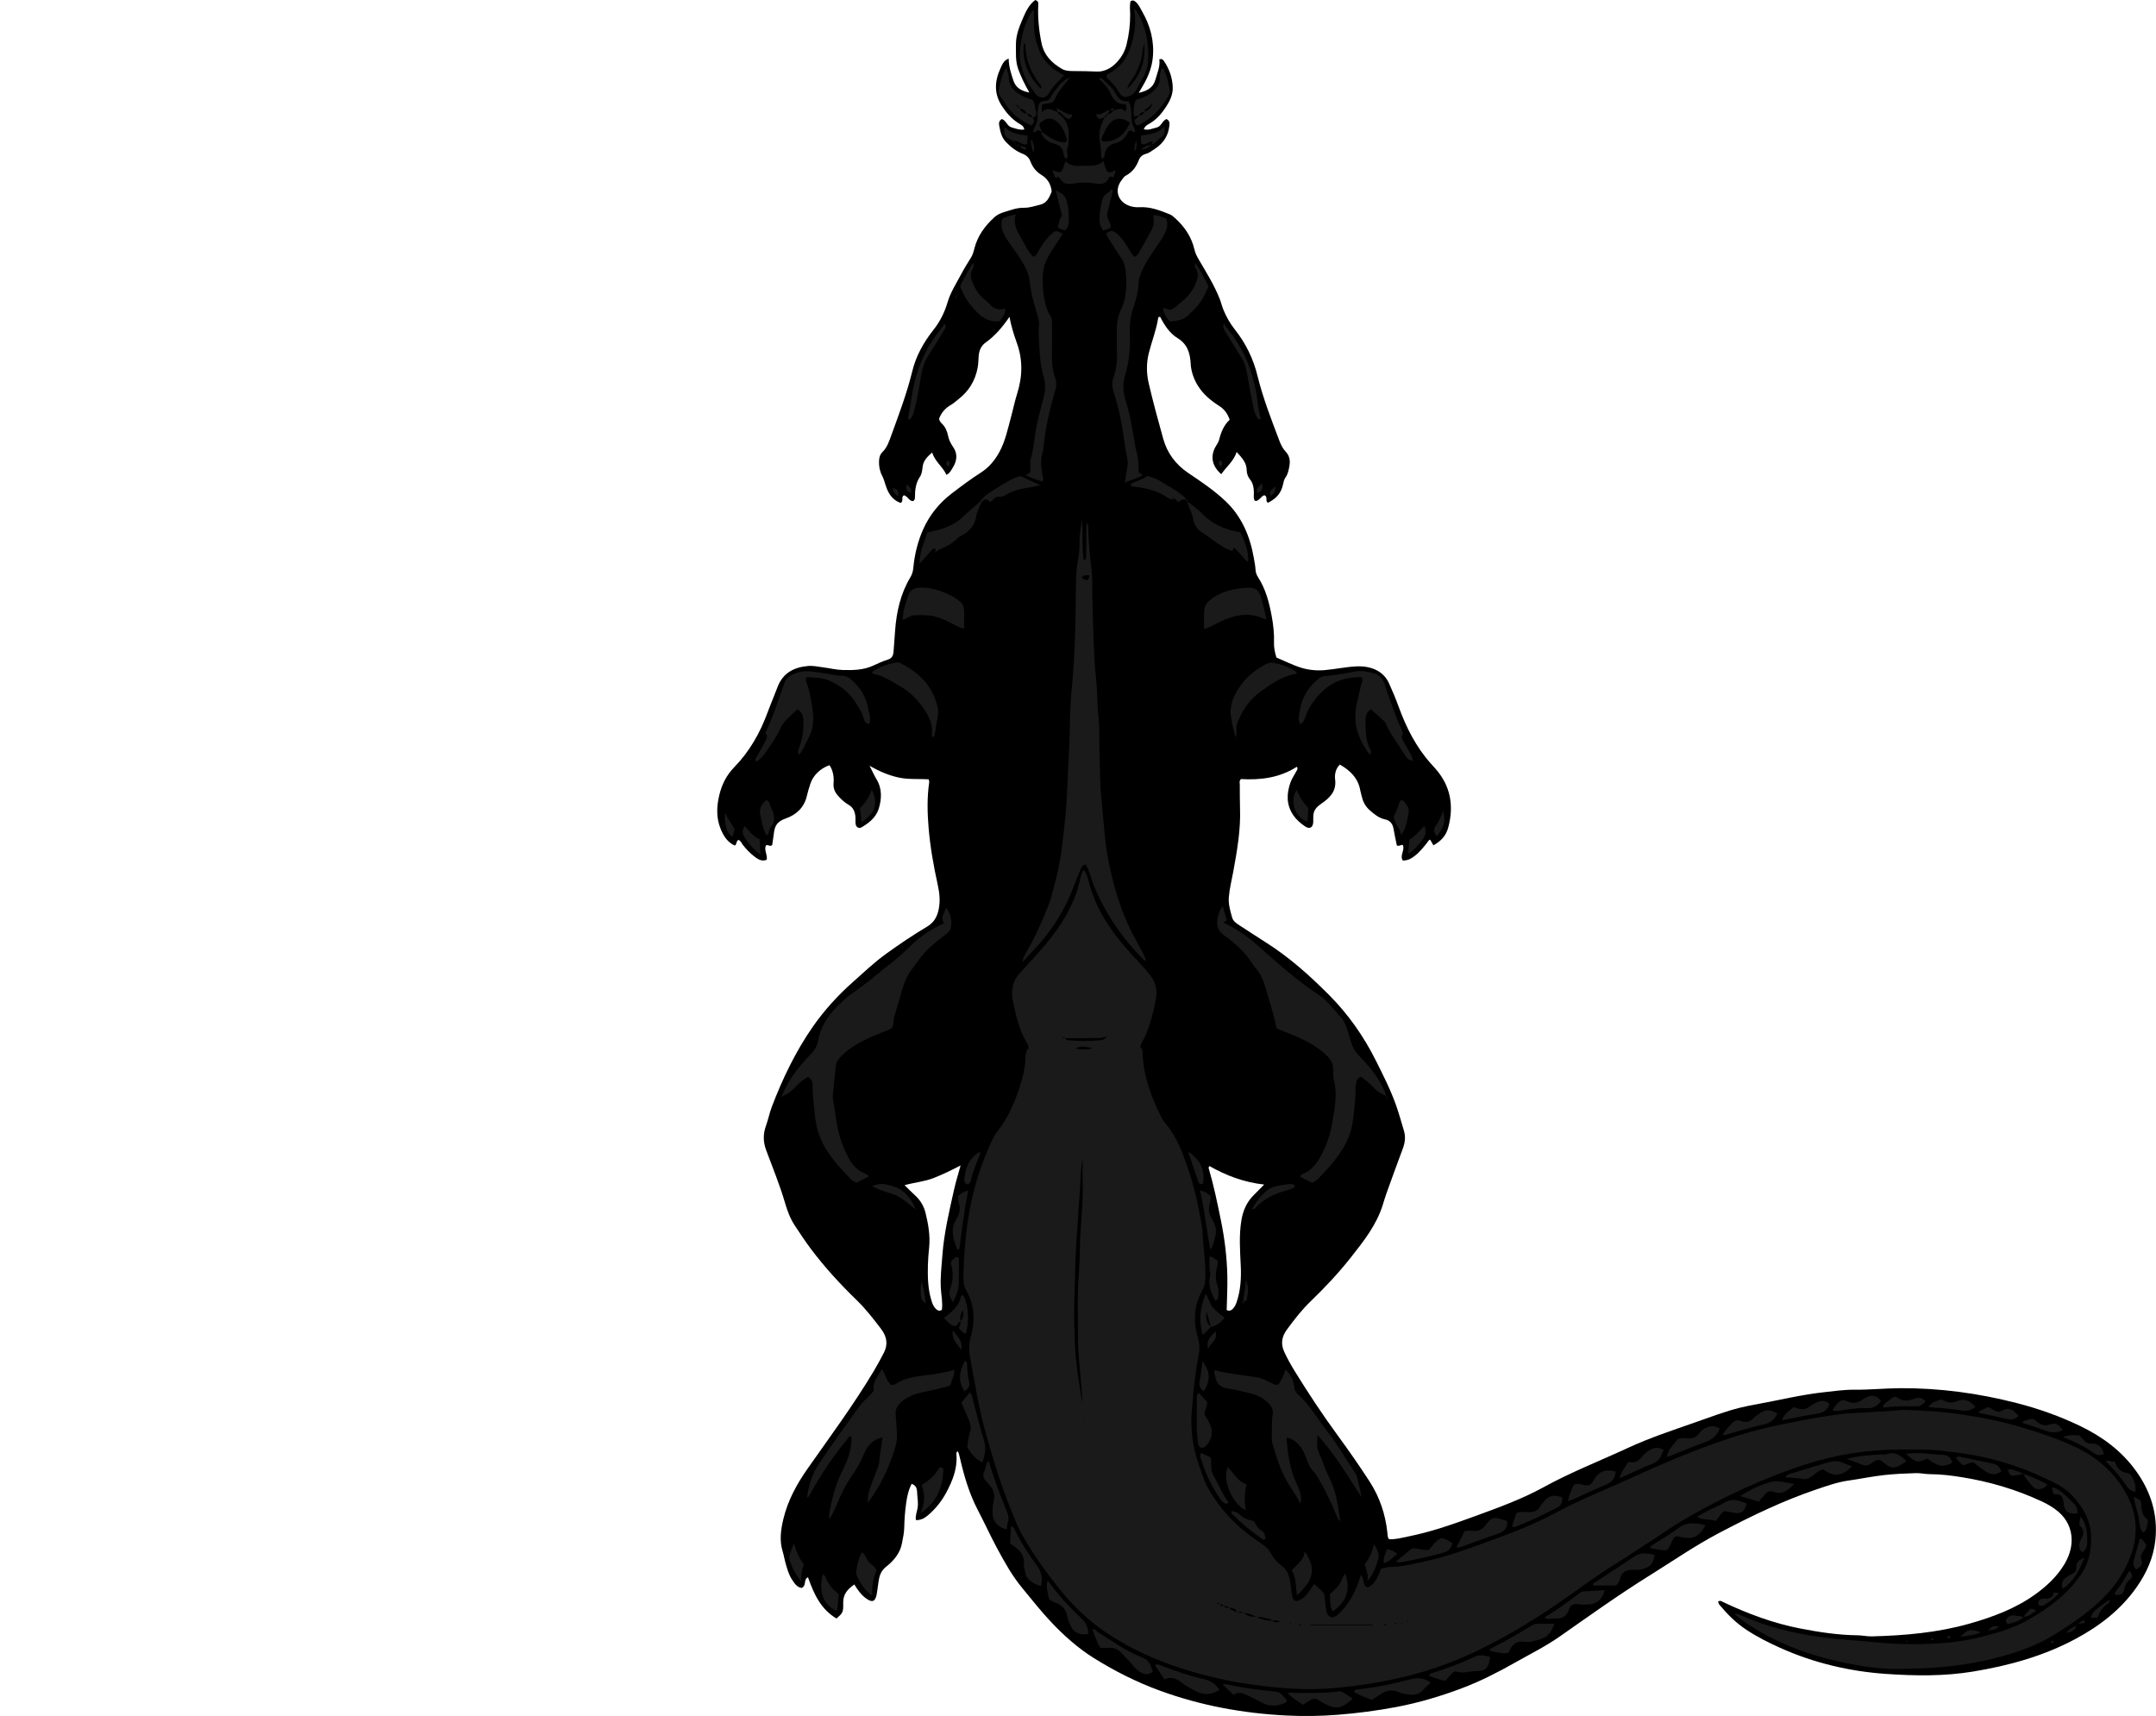 <?xml version="1.0" encoding="utf-8"?>
<!-- Generator: Adobe Illustrator 24.1.1, SVG Export Plug-In . SVG Version: 6.00 Build 0)  -->
<svg version="1.1" id="Layer_1" xmlns="http://www.w3.org/2000/svg" xmlns:xlink="http://www.w3.org/1999/xlink" x="0px" y="0px"
	 viewBox="0 0 2392 1904.01" style="enable-background:new 0 0 2392 1904.01;" xml:space="preserve">
<style type="text/css">
	.st0{fill:#1A1A1A;}
</style>
<g>
	<path d="M1119.99,351.56c-7.68,11.2-15.86,21.01-26.67,28.67c-4.64,3.29-7.07,8.72-7.5,14.69c-0.31,4.31-0.36,8.68-1.13,12.92
		c-2.61,14.32-9.68,26.06-21.21,35.03c-2.89,2.25-5.61,4.8-8.76,6.59c-6.07,3.46-10.18,8.4-12.78,14.89
		c-0.01,2.47,1.64,4.28,3.22,5.84c3.72,3.67,5.63,8.02,6.62,13.11c0.89,4.58,3.02,8.82,5.69,12.69c5.47,7.95,4.13,15.74-0.62,23.3
		c-1.71,2.71-3.14,5.86-6.84,7.6c-3.83-8.98-12.65-14.43-15.78-24.85c-5.72,4.82-10.01,9.47-10.7,16.47
		c-0.36,3.7-0.91,7.59-2.87,10.48c-4.76,7.06-5.56,14.79-5.56,22.86c0,1.29-0.03,2.66-1.76,4.07c-4.63,0.68-6.03-5.25-10.31-6.36
		c-3.83,1.6,0.03,6.54-3.77,8.47c-9.59-3.23-14.1-11.18-16.89-20.25c-1.07-3.49-2.04-6.86-3.76-10.15
		c-2.49-4.75-3.51-10.05-3.37-15.45c0.1-3.99,0.72-7.56,3.99-10.79c5.06-4.98,7.29-11.87,9.67-18.42
		c8.5-23.41,17.32-46.71,23.23-70.99c4.16-17.09,12.63-32.19,23.46-45.89c7.34-9.29,12.46-19.55,15.77-30.84
		c3.12-10.65,9.16-19.93,14.28-29.62c3.57-6.75,7.53-13.32,11.62-19.78c2.02-3.2,2.91-6.71,3.81-10.22
		c3.61-14.06,11.75-25.16,22.32-34.7c5.41-4.88,12.54-6.03,19.1-8.18c4.34-1.42,8.97-2.29,13.73-2.22
		c6.03,0.09,11.72-1.95,17.54-3.33c7.85-1.85,10.21-7.88,12.79-14.01c0.44-1.05-0.01-2.57-0.26-3.82
		c-1.32-6.54-4.95-11.72-10.53-15.08c-6.02-3.63-10.06-8.6-12.47-15.02c-1.6-4.27-4.41-6.96-8.76-8.66
		c-7.2-2.82-13.17-7.49-18.56-13.15c-5.21-5.47-6.3-12.3-7.53-19.1c-0.36-1.98,0.16-4.68,3.11-6.29c4.72,1.46,5.79,7.91,10.77,9.28
		c4.44,1.22,8.8,3.1,14.08,2.34c-0.53-3.96-3.63-5.28-6.26-6.91c-7.82-4.86-13.63-11.65-18.59-19.23
		c-8.91-13.6-8.09-27.65-1.52-41.8c1.89-4.07,3.44-8.65,9.05-10.77c0.13,8.94,2.68,16.72,5.3,24.49
		c2.61,7.74,8.33,11.41,17.65,13.18c-5.14-9.09-9.15-17.19-12.26-25.71c-3.3-9.04-2.55-18.36-2.61-27.65
		c-0.06-9.56,3.19-18.36,6.84-26.9c3.59-8.39,7.16-17.04,14.6-22.36c3.66,1.17,3.4,3.19,3.31,5.23c-0.63,14.35,0.72,28.5,3.64,42.59
		c2.81,13.55,11.44,22.11,22.74,28.65c3.85,2.23,8.37,2.31,12.66,2.35c8.62,0.08,17.21,0.07,25.85,0.54
		c7.11,0.39,14.41-2.8,19.93-7.97c6.4-5.99,11-13.19,13.14-21.92c2.7-11.05,4.13-22.19,4-33.57c-0.06-4.91-0.7-9.91,0.45-14.49
		c2.46-1.73,4.13-0.7,5.72,0.66c3.39,2.9,5.06,6.99,7.2,10.72c9.2,16.02,13.68,33.29,11.72,51.7c-1.17,10.97-5.4,21.21-11.03,30.77
		c-1.28,2.18-2.56,4.36-4.54,7.75c9.58-2.19,15.99-5.77,18.48-14.57c2.14-7.54,5.47-14.79,4.39-22.67c3.28-1.03,4.48,0.98,5.46,2.45
		c5.63,8.46,8.9,17.77,9.41,27.98c0.44,8.79-3.38,16.2-8,23.15c-4.81,7.24-10.52,13.73-18.31,18.05c-2.31,1.28-4.62,2.67-5.78,5.96
		c5.13,1.55,9.61-0.88,14.18-1.89c5.21-1.15,6.28-7.58,10.93-9.44c3.83,1.8,3.52,4.92,3.19,7.83c-1.18,10.55-6.46,18.71-15.13,24.63
		c-3.55,2.42-7,5.14-11.27,6.33c-3.8,1.07-6.22,3.48-7.62,7.19c-2.78,7.39-7.36,13.24-14.54,16.99c-1.64,0.86-2.75,2.82-3.99,4.36
		c-8.89,11.08-4.85,24.54,8.63,29.14c3.55,1.21,7.14,1.58,10.81,1.37c12.02-0.67,22.88,3.58,33.68,7.96
		c2.08,0.84,3.93,2.46,5.64,3.99c10.64,9.55,18.4,20.95,21.66,35.04c0.92,3.98,2.67,7.43,4.7,10.91
		c8.23,14.06,16.91,27.9,23.05,43.08c1.74,4.31,2.75,8.91,4.54,13.19c3.22,7.69,7.26,14.88,12.49,21.49
		c12.14,15.32,20.55,32.47,25.22,51.59c6.01,24.57,15.25,48.1,24.17,71.73c1.68,4.44,3.74,8.72,6.89,12.06
		c4.65,4.91,5.38,10.4,4.23,16.51c-0.8,4.24-1.56,8.54-4.16,12.18c-1.59,2.22-2.16,4.71-2.72,7.38c-2.1,9.88-7.06,15.82-16.76,20.82
		c-3.62-1.61,0.2-6.73-3.86-8.22c-2.57,0.1-3.62,2.48-5.37,3.86c-1.53,1.21-2.82,2.97-5.43,2.1c-1.89-2.88-0.95-6.26-1.04-9.46
		c-0.14-5.09-0.89-9.9-4.2-14.04c-2.35-2.95-3.73-6.48-3.75-10.16c-0.06-8.44-5.19-13.89-11.19-20.43
		c-3.31,10.51-11.62,16.46-17.02,24.68c-10.2-8.85-12.4-19.5-6.55-30.2c1.44-2.63,3.42-5.13,4.12-7.95
		c2.11-8.52,5.32-16.38,11.75-22.29c-2.41-6.82-5.88-11.66-11.57-15.28c-9.3-5.91-17.7-12.81-23.7-22.46
		c-4.34-6.98-6.91-14.32-7.9-22.34c-0.08-0.66-0.01-1.33-0.06-2c-0.79-11.6-3.26-21.57-14.68-28.53
		c-8.65-5.28-14.6-14.39-19.24-23.57c-2.35-0.21-2.24,1.6-2.39,2.51c-2.15,12.83-6.96,24.92-10.14,37.45
		c-2.83,11.15-2.76,22.63-0.2,33.65c4.82,20.72,10.44,41.26,16.15,61.75c4.45,15.96,13.96,28.58,27.69,37.83
		c14.36,9.68,28.78,19.32,41.37,31.27c18.09,17.17,27.26,38.97,31.45,63.16c0.74,4.25,1.64,8.51,1.86,12.8
		c0.17,3.17,1.17,5.87,2.79,8.39c8.48,13.14,12.35,27.95,15.14,43.02c1.81,9.78,2.94,19.7,2.59,29.73
		c-0.19,5.34,0.88,10.57,2.71,16.46c8.95,3.76,18.16,8.51,27.92,11.45c8.18,2.46,17.04,3.24,25.64,2.5
		c11.89-1.02,23.63-3.63,35.59-4.15c15.69-0.68,29.52,5.13,35.62,18.52c3.86,8.46,7.48,17.06,10.65,25.8
		c8.46,23.34,19.42,45.21,36.16,63.84c1.56,1.73,3.13,3.44,4.68,5.19c16.86,18.98,20.78,41,14.48,65
		c-2.53,9.66-7.96,15.35-16.57,20.24c-1.14-1.98-2.27-3.96-3.38-5.89c-0.53-0.5-1.09-0.43-1.61,0.27
		c-4.8,6.38-9.64,12.64-16.09,17.61c-3.9,3-7.79,4.92-12.9,4.85c-3.74-5.76,2.71-11.57-0.02-17.26c-2.26-0.45-4.35,1.93-6.61,0.44
		c-1.24-6.16-2.63-12.26-3.66-18.42c-0.93-5.56-3.84-9.22-9.32-10.38c-6.83-1.45-11.89-5.64-16.91-10.05
		c-4.4-3.86-7.32-8.55-8.65-14.26c-0.6-2.59-1.52-5.12-1.97-7.73c-2.36-13.62-11.06-22.16-22.69-28.81
		c-4.82,4.7-5.94,10.94-5.24,16.61c1.64,13.21-6.16,20.51-15.41,26.84c-4.42,3.02-7.76,6.29-8.61,11.52
		c-0.48,2.93-0.08,5.99-0.27,8.98c-0.4,6.21-4.16,8.05-9.34,4.47c-4.95-3.43-9.53-7.41-12.91-12.4c-7.73-11.44-7.43-23.8-3-36.21
		c1.66-4.64,4.67-8.8,6.99-13.21c0.58-1.11,1.46-2.31,0.04-4.15c-19.05,12.26-40.46,14.92-62.01,13.61c-2.16,2.4-1.27,4.4-1.25,6.32
		c0.09,8.66-0.08,17.33,0.24,25.99c0.89,23.79-3.22,47.02-7.45,70.26c-1.72,9.47-4.17,18.8-4.96,28.46
		c-0.64,7.88,1.58,15.13,3.63,22.47c1.26,4.5,5.06,6.82,8.72,9.18c9.51,6.14,18.94,12.41,28.51,18.45
		c26.06,16.45,48.86,36.85,70.48,58.6c21.27,21.4,38.4,45.86,51.9,72.87c8.18,16.37,16.47,32.71,22.54,50.01
		c3.18,9.07,5.67,18.39,8.48,27.59c2.14,6.99,1.12,13.65-1.44,20.41c-6.11,16.17-11.94,32.45-17.8,48.71
		c-1.58,4.37-2.89,8.84-4.27,13.28c-6.9,22.11-21,39.94-34.97,57.7c-13.79,17.53-29.06,33.82-45.14,49.31
		c-9.87,9.51-18.19,20.34-26.27,31.33c-5.38,7.31-7.1,15.3-3.05,24.25c3.45,7.61,7.52,14.85,11.87,21.91
		c15.01,24.39,30.81,48.25,47.74,71.38c12.18,16.65,24.01,33.59,35.21,50.91c11.15,17.25,17.64,36.4,19.78,56.94
		c0.23,2.24-0.06,4.71,1.81,7.1c7.07,0.49,14.11-1.58,21.17-2.98c25.53-5.05,49.98-13.7,74.36-22.62
		c25.95-9.49,51.96-18.88,76.22-32.23c30.1-16.56,62.07-28.99,93.15-43.38c24.49-11.35,50.07-19.76,75.47-28.67
		c16.32-5.72,32.49-11.93,49.31-16.09c6.11-1.51,12.32-2.67,18.52-3.8c24.81-4.54,49.36-10.6,74.47-13.32
		c11.2-1.21,22.39-2.89,33.74-2.77c16.96,0.18,33.86-1.6,50.84-1.69c43.84-0.23,86.86,5.62,129.17,16.51
		c24.16,6.22,47.75,14.55,70.28,25.4c24.29,11.69,45.63,27.28,61.67,49.37c16.68,22.98,24.78,48.47,21.89,76.94
		c-1.99,19.68-9.92,37.2-21.24,53.18c-17.52,24.71-40.9,42.61-67.33,56.79c-35.58,19.09-73.77,29.62-113.49,36.2
		c-32.21,5.33-64.46,4.86-96.57,2.66c-40.64-2.79-80.14-12.1-117.56-28.89c-13.07-5.87-25.85-12.28-37.81-20.23
		c-11.48-7.62-21.07-17.26-29.82-27.79c-0.75-0.9-0.96-2.26-1.39-3.33c2.44-1.74,4.1-0.22,5.84,0.6
		c27.46,12.98,55.78,23.52,85.69,29.3c20.89,4.04,41.89,7.23,63.26,7.47c5.29,0.06,10.58,1.33,15.85,1.2
		c36.62-0.95,73.01-4.12,108.41-14.17c25.65-7.28,50.56-16.5,72.55-32.22c12.57-8.99,23.7-19.29,31.96-32.55
		c5.43-8.72,8.8-18.4,8.74-28.25c-0.08-12.28-5.39-23.29-15.11-31.43c-5.36-4.49-11.39-8.01-17.78-11
		c-28.52-13.35-58.41-22.16-89.43-27.07c-11.47-1.82-23.02-3.25-34.71-3.28c-5.28-0.01-10.59-1.33-15.85-1.16
		c-11.95,0.4-23.93,0.86-35.79,2.22c-13.18,1.51-26.22,4.23-39.37,6.1c-11.95,1.7-23.21,5.74-34.54,9.56
		c-37.94,12.78-73.75,30.18-109.14,48.83c-26.61,14.02-51.18,31.09-76.59,46.9c-34.18,21.28-66.89,44.77-99.89,67.83
		c-15.86,11.09-33.22,19.64-49.99,29.14c-18.52,10.49-37.61,20.23-57.48,27.77c-23.9,9.08-48.48,16.41-73.72,21.18
		c-21.56,4.08-43.22,6.89-65.13,8.62c-19,1.5-37.99,1.72-56.86,0.78c-48.01-2.4-94.95-11.01-140.3-27.6
		c-25.73-9.41-50.03-21.68-73.17-36.13c-17.53-10.94-32.88-24.66-47.18-39.74c-11.49-12.12-21.7-25.2-32.29-38.02
		c-11.32-13.7-19.86-29.14-28.2-44.67c-7.39-13.77-13.84-28.03-21.09-41.87c-9.5-18.14-15.15-37.55-19.73-57.35
		c-0.37-1.61-0.76-3.22-1.23-4.8c-0.27-0.92-0.72-1.78-1.19-2.92c-2.08,0.85-1.62,2.67-1.53,3.93c1.12,15.26-4.34,28.76-11.29,41.78
		c-5.06,9.48-11.71,17.8-19.86,24.85c-3.81,3.3-7.97,5.94-13.8,5.73c-0.9-4.74,1.15-9.18,1.86-13.55c0.83-5.1-0.04-9.87-0.41-14.74
		c-0.34-4.47,0.32-9.68-6.17-11.97c-3.55,6.64-5.08,14.02-6.11,21.35c-1.25,8.86-1.95,17.84-2.13,26.79
		c-0.12,6.08-1.39,11.89-2.5,17.74c-2.09,11.04-9.03,19.31-17.43,25.96c-4.63,3.67-6.9,7.96-7.96,13.19
		c-1.19,5.85-1.62,11.84-2.72,17.71c-1.51,8.02-4.95,9.32-11.65,4.5c-5.49-3.95-9.38-9.35-13.09-15.57
		c-7.37,5.1-12.64,10.67-12.38,20.75c0.27,10.47-0.72,11.06-7.43,17.04c-17.55-10.31-25.24-27.64-31.64-45.77
		c-5.32,2.39-1.33,9.58-7.13,11.84c-5.18-0.79-7.87-5.11-10.58-9.23c-3.89-5.93-5.63-12.75-7.51-19.49
		c-1.07-3.84-1.64-7.82-2.83-11.62c-3.82-12.21-2.14-24.18,0.77-36.27c4.98-20.74,14.92-38.75,27.14-56.18
		c25.02-35.68,51.03-70.74,73.37-108.25c3.91-6.57,7.55-13.32,11.05-20.12c4.8-9.32,3.01-18.08-3.11-26.12
		c-8.46-11.12-17-22.18-27.07-31.96c-18.16-17.65-35.3-36.24-50.54-56.49c-6.4-8.5-12.27-17.42-18.14-26.3
		c-5.19-7.84-8.44-16.69-11.02-25.6c-5.77-19.84-13.7-38.89-20.85-58.21c-3.44-9.29-3.43-18.02-0.09-27.2
		c2.49-6.86,3.86-14.13,6.45-20.94c11.9-31.17,26.26-61.15,45.36-88.61c12.77-18.35,27.75-34.81,44.51-49.69
		c12.19-10.83,23.98-22.08,37.26-31.62c14.61-10.49,29.5-20.6,44.95-29.78c7.59-4.51,11.11-10.54,12.92-18.89
		c2.05-9.42,1.04-18.48-0.95-27.53c-4.64-21.12-8.45-42.45-10.2-63.91c-1.34-16.47-1.74-33.25,0.71-49.82
		c0.13-0.91-0.25-1.89-0.47-3.33c-11.22-0.81-22.49,0.38-33.63-2.09c-10.73-2.38-20.62-6.51-32.03-12.95
		c3.17,6.21,5.11,10.66,7.61,14.77c6.43,10.56,5.9,21.91,2.54,32.81c-2.93,9.5-10.71,15.87-19.26,20.75
		c-2.91,1.67-6.03-0.41-6.41-3.92c-0.29-2.64,0.04-5.34-0.21-7.99c-0.51-5.52-2.46-10.32-7.59-13.19
		c-4.43-2.48-8.01-5.95-11.38-9.65c-3.68-4.04-5.76-8.35-5.26-14.35c0.57-6.88-0.47-13.91-4.55-19.96
		c-10.2,3.64-18.15,11.33-21.2,20.64c-1.44,4.42-2.84,8.88-3.87,13.41c-2.95,12.94-11.64,20.95-23.4,25.09
		c-7.53,2.65-11.66,6.31-12.92,14.34c-0.81,5.17-1.3,10.43-2.16,15.17c-2.58,2.19-4.78-0.92-6.93,0.35
		c-2.43,5.37,2,10.34,0.85,15.97c-4.97,1.99-9.03-0.09-12.79-2.92c-5.34-4.02-10.04-8.72-14.05-14.09c-1.35-1.81-2.02-4.26-4.6-5
		c-2.5,1.15-1.45,4.27-3.85,6.29c-8.2-3.52-12.62-10.69-15.87-18.64c-4.98-12.17-4.47-24.74-1.49-37.23
		c2.81-11.79,7.89-22.15,16.67-31.17c16.67-17.13,28.39-37.59,36.68-60.03c3.57-9.67,7.67-19.14,11.28-28.79
		c5.91-15.79,18.43-22.12,34.02-23.45c5.51-0.47,11.2,0.83,16.78,1.54c7.23,0.92,14.42,2.76,21.66,2.93
		c11.22,0.27,22.55,0.13,33.17-4.65c5.46-2.45,10.9-5.07,16.59-6.83c4.75-1.47,6.2-4.54,6.52-8.86c0.57-7.9,1.16-15.79,1.75-23.69
		c1.57-20.79,6.04-40.76,16.92-58.87c1.92-3.19,2.88-6.46,3.24-10.26c1.41-14.98,4.91-29.48,11.1-43.27
		c7.11-15.83,17.76-28.88,31.45-39.37c10.56-8.09,21.21-16.07,32.46-23.26c8.8-5.62,15.35-13.44,20.45-22.74
		c6.52-11.89,9.15-24.91,12.65-37.71c2.46-8.98,4.28-18.15,7.08-27.02c6.01-19.01,6.52-37.74-0.43-56.68
		C1124.72,370.95,1121.78,361.51,1119.99,351.56z M1065.75,1293.13c-10.66,5.58-20.08,10.1-29.8,13.93
		c-10.01,3.95-20.85,4.84-32.36,7.97c4.45,4.34,7.88,7.91,11.55,11.22c5.89,5.31,9.85,12.04,11.67,19.42
		c3.1,12.54,5.35,25.45,4.05,38.39c-0.67,6.6-1.24,13.24-1.4,19.81c-0.3,12.92-0.02,25.88,3.73,38.47c1.06,3.55,2.19,6.97,4.84,9.67
		c1.98,2.01,4.14,3.22,6.94,1.35c1.12-8.04-0.69-15.88-1.15-23.78c-0.72-12.31,0.81-24.54,1.71-36.76
		c1.85-24.87,7.66-49.08,13.08-73.34C1060.47,1311.18,1063.05,1303.03,1065.75,1293.13z M1341.83,1293.83
		c-0.7,1.32-1.05,1.67-0.98,1.89c5.66,19.12,9.68,38.6,13.67,58.15c4.2,20.6,6.74,41.26,7.17,62.19
		c0.26,12.52-0.46,25.06-0.73,37.48c2.64,1.4,4.7,0.73,6.54-1.03c2.22-2.13,3.49-4.8,4.48-7.67c4.48-13.1,5.22-26.9,4.59-40.32
		c-0.79-16.95-2.08-33.7,0.73-50.6c1.82-10.9,5.96-20.28,13.83-28.02c3.49-3.43,6.9-6.96,11.43-11.53
		C1379.89,1311.79,1360.52,1304.4,1341.83,1293.83z"/>
	<path class="st0" d="M1265.29,1161.91c2.97,2.11,2.22,5.46,2.37,8.26c1.34,24.41,9.52,46.76,20.26,68.35
		c1.33,2.67,2.9,5.31,4.83,7.57c12.17,14.24,18.74,31.43,24.71,48.68c7.29,21.06,12.17,42.82,15.84,64.83
		c0.93,5.58,1.08,11.28,1.46,16.84c1,14.57,3.33,29.1,2.42,43.79c-0.23,3.72-0.73,7.03-2.66,10.39
		c-9.62,16.75-11.05,34.52-5.61,52.88c1.73,5.83,2.36,11.39,1.31,17.59c-2.88,17.01-5.74,34.05-6.79,51.31
		c-0.42,6.95-1.43,13.88-1.58,20.84c-0.38,17.75,2.06,35.06,8.19,51.86c3.29,9.02,5.72,18.26,10.61,26.75
		c14.43,25.08,34.21,44.89,58.29,60.53c4.57,2.97,8.37,6.11,10.92,11c2.8,5.35,6.77,10.11,11.59,13.55
		c7.28,5.2,9.27,12.49,10.3,20.55c0.63,4.94,1.22,9.89,2.19,14.77c0.7,3.51,3.48,4.88,6.83,3.64c3.85-1.43,6.86-4.12,9.35-7.27
		c2.87-3.64,5.45-7.5,8.05-11.11c3.14,2.98,6.18,5.95,9.33,8.82c1.94,1.77,1.99,4.07,2.25,6.39c0.55,4.94,0.91,9.92,1.76,14.81
		c1.24,7.09,6.82,9.14,12.36,4.42c6.13-5.21,10.97-11.54,15.09-18.47c4.79-8.06,8.02-16.75,10.88-25.92
		c4.4,3.74,0.91,11.33,7.6,13.88c8.59-3.97,11.32-12.31,14.88-20.83c3.45-0.68,7.29-2.03,11.15-2.07
		c12.78-0.14,24.98-3.42,37.33-6.05c25.15-5.36,49.14-14.38,73.2-23.13c25.02-9.09,49.81-18.82,73.3-31.5
		c23.46-12.66,48.17-22.58,72.44-33.47c16.39-7.35,32.71-14.85,49.24-21.87c41.06-17.44,82.8-32.98,126.68-41.84
		c23.43-4.73,46.91-9.3,70.68-12.15c0.66-0.08,1.33-0.1,1.99-0.13c15.59-0.89,31.18-1.75,46.77-2.67
		c6.29-0.37,12.58-1.39,18.85-1.23c18.92,0.5,37.85,1.61,56.6,4.16c25.04,3.4,49.83,8.22,74.07,15.56
		c19.76,5.98,39.3,12.59,57.99,21.4c23.83,11.23,43.09,27.97,55.97,50.98c12.9,23.04,14.32,47.53,4.47,72.16
		c-7.5,18.75-18.95,34.68-34,48.51c-15.82,14.54-33.35,26.49-51.5,37.52c-15.37,9.33-32.26,15.88-49.5,21.05
		c-27.47,8.24-55.61,12.74-84.25,14.75c-10.64,0.75-21.25,0.71-31.86,1.16c-21.1,0.89-41.82-2.08-62.37-6.14
		c-24.19-4.79-47.78-11.78-70.41-21.72c-16.51-7.25-32.2-15.99-46.85-26.52c-2.65-1.9-5.08-4.1-7.73-6.26
		c2.53-1.51,4.19,0.01,5.95,0.8c28.14,12.62,57.69,20.19,88.15,24.35c22.04,3.01,44.27,4.22,66.41,6.33
		c21.29,2.03,42.53,2.19,63.78,0.98c16.89-0.96,33.69-3.2,50.17-7.48c17.42-4.52,34.66-9.42,50.47-18.33
		c23.12-13.04,44.14-28.66,59.37-50.8c8.48-12.34,11.44-26.28,11.15-41.4c-0.36-18.66-9-33.13-20.95-46.09
		c-8.24-8.93-19.2-14.19-30.09-19.27c-27.58-12.88-56.33-22.07-86.42-26.83c-9.17-1.45-18.41-2.49-27.64-3.58
		c-16.57-1.95-33.22-1.5-49.85-1.35c-34.11,0.32-67.52,5.52-100.03,15.87c-47.44,15.1-92.26,36.12-135.31,60.97
		c-11.51,6.65-22.41,14.36-33.58,21.6c-15.92,10.32-31.66,20.92-47.78,30.92c-20.39,12.66-39.35,27.34-59.13,40.84
		c-31.93,21.79-65.05,41.69-100.3,57.67c-31.32,14.2-64.15,23.83-98.03,29.97c-18.65,3.38-37.43,5.79-56.27,7.19
		c-18.21,1.35-36.47,0.88-54.78-0.77c-20.57-1.85-40.95-4.48-61.1-8.77c-47.22-10.07-92.16-25.84-132.53-53.17
		c-20.64-13.97-37.94-31.3-53.26-50.74c-14.01-17.78-27.12-36.22-38.38-55.92c-5.14-9-8.79-18.66-12.68-28.19
		c-11.95-29.28-20.98-59.48-29.35-90c-7.32-26.72-11.46-53.92-16.47-81.01c-1.4-7.56-0.92-14.97,1.19-22.64
		c4.84-17.59,3.71-34.94-5.58-51.14c-1.9-3.31-2.53-6.66-2.64-10.42c-0.43-15.67,0.87-31.23,2.36-46.8
		c3.67-38.4,13.21-75.2,29.97-110.02c1.43-2.98,3.11-5.92,5.15-8.5c11.12-14.02,18.45-29.92,23.95-46.82
		c3.82-11.74,7.2-23.55,7.27-36.02c0.02-3.09,0.98-5.87,2.03-8.67l-0.23,0.25c0.61-0.15,1.17-0.03,1.66,0.36
		c0.56-0.44,0.64-0.35,0.25,0.25c-0.15-0.16-0.3-0.32-0.45-0.48c0.78-3.66-1.41-6.42-3-9.25c-7.57-13.55-10.95-28.49-14.12-43.41
		c-2.52-11.89-0.83-23.03,8.05-32.44c9.34-9.91,18.49-20.02,27.32-30.39c18.09-21.23,32.57-44.47,38.91-72.11
		c0.88-3.82,1.33-7.93,4.3-11.61c3.97,5.56,5.09,12.14,6.85,18.18c8.39,28.88,25.14,52.51,44.96,74.42
		c7.35,8.12,15.18,15.81,21.9,24.54c6.36,8.26,8.09,17.01,6.08,27.14c-3.24,16.35-7.06,32.45-15.22,47.19
		c-0.96,1.73-2.12,3.43-1.58,5.6c-0.43,0.32-0.89,0.61-1.27,0.98c-0.07,0.07,0.18,0.66,0.23,0.66
		C1265.63,1163.55,1265.34,1162.67,1265.29,1161.91z M1353.58,1779.85c0.38,2.6,2.36,2.05,4.05,2.07c1.8,2.92,4.29,2.12,6.78,1.27
		c-0.35,1.33-0.09,2.28,1.37,2.84c2.27,0.87,4.48,1.91,6.71,2.88c2.43,0.32,4.85,0.64,7.28,0.96c4.21,2.97,8.78,4.66,14.02,3.95
		c5.32,3.32,11.26,4.24,17.38,4.46c2.4,2.04,5.01,2.05,9.08,0.84c-3.91-1.24-6.57-1.42-9.29-0.61c-0.2-0.54-0.33-1.51-0.63-1.57
		c-5.57-1.11-10.96-3.29-16.79-2.84c-4.28-2.73-8.84-4.43-14.02-3.95c-2.01-2.92-4.64-1.86-7.22-1.11c-0.76-4.75-5.22-4.08-8.2-5.6
		c-2.14-0.98-4.32-1.69-6.72-1.25c-0.44-2.47-2.39-1.99-4.05-2.07c-0.69-1.01-1.34-2.14-3.79-0.5
		C1351.44,1779.73,1352.51,1779.79,1353.58,1779.85z M1335.58,1771.61c-0.49,0.62-0.59,0.55-0.31-0.2c0.17,0.15,0.34,0.31,0.52,0.46
		c1.17,0.9,2.33,1.79,3.5,2.69c0.46-0.68,0.83-0.25,0.31,0.09c-1.08,0.71,0.55,0.44-0.53-0.35
		C1337.91,1773.4,1336.75,1772.5,1335.58,1771.61z M1181.61,1152.04c-0.26-1.05-1.01-1.44-1.99-1.27c-0.18,0.03-0.26,0.71-0.38,1.09
		c0.86-0.02,1.72-0.05,2.58-0.07c0.25,1.53,1.3,2.21,2.71,2.36c12.09,1.25,24.2,1.23,36.3,0.11c2.46-0.23,4.75-1,7.75-4.43
		c-6,2.24-10.58,1.97-15.15,1.99C1202.82,1151.87,1192.22,1151.96,1181.61,1152.04z M1200.76,1557.26
		c-0.17-10.51-1.26-21.01-2.13-31.49c-1.1-13.21-2.72-26.43-2.67-39.65c0.09-24.25-0.94-48.5,0.96-72.77
		c1.22-15.52,0.93-31.15,1.91-46.75c1.19-18.86,3.1-37.74,2.36-56.72c-0.32-8.09-0.05-16.2-0.05-24.89
		c-2.33,11.76-2.08,23.06-2.95,34.29c-1.66,21.48-2.79,43.01-4.31,64.52c-1.24,17.55-1.02,35.17-1.75,52.75
		c-0.81,19.2-0.33,38.49,0.63,57.78C1193.81,1515.55,1197.57,1536.29,1200.76,1557.26z M1522.93,1803.57c0-0.24,0-0.48,0.01-0.73
		c-23,0-46.01,0-69.01,0c0,0.24,0,0.48-0.01,0.73C1476.92,1803.57,1499.93,1803.57,1522.93,1803.57z M1193.08,1163.48
		c9.15,1.52,12.63,1.43,19.14-0.52C1199.7,1160.58,1199.7,1160.58,1193.08,1163.48z M1212.71,1621.75c0-0.35,0.09-0.69-0.02-0.94
		c-0.24-0.56-0.48-0.35-0.51,0.59c-0.01,0.29,0.09,0.58,0.14,0.87C1212.47,1622.08,1212.61,1621.89,1212.71,1621.75z
		 M1214.26,1629.23c0.14,0,0.28,0,0.41,0c0-0.3,0-0.61-0.01-0.92c-0.16,0.01-0.32,0.01-0.48,0.02
		C1214.22,1628.64,1214.24,1628.94,1214.26,1629.23z M1573.17,1797.09c-0.61,0-1.21,0-1.82,0
		C1571.96,1797.09,1572.57,1797.09,1573.17,1797.09z M1548,1801.83c0.46-0.22,0.91-0.45,1.37-0.67c-0.2-0.18-0.41-0.53-0.61-0.52
		c-0.55,0.01-1.09,0.16-1.64,0.25C1547.42,1801.2,1547.71,1801.51,1548,1801.83z M1441.5,1802.27c-0.27,0.16-0.55,0.31-0.82,0.47
		c0.43,0.3,0.86,0.82,1.3,0.84c0.43,0.01,0.87-0.5,1.31-0.78C1442.7,1802.62,1442.1,1802.45,1441.5,1802.27z M1218.44,1643.99
		c0,0.61,0,1.21,0,1.82C1218.44,1645.2,1218.44,1644.6,1218.44,1643.99z M1538.15,1803.25c-0.04-0.23-0.04-0.65-0.12-0.67
		c-0.59-0.13-1.26-0.37-1.8-0.21c-0.85,0.25-0.8,0.89,0.12,1.13C1536.89,1803.64,1537.54,1803.35,1538.15,1803.25z M1210.36,1612.03
		c-0.06,0.31-0.16,0.6-0.15,0.88c0.04,1.02,0.25,1.18,0.51,0.44c0.09-0.27,0.07-0.61,0.02-0.9
		C1210.71,1612.3,1210.5,1612.18,1210.36,1612.03z M1216.57,1637.76c-0.14,0.2-0.37,0.39-0.39,0.6c-0.02,0.22,0.17,0.45,0.26,0.68
		c0.14-0.19,0.38-0.38,0.39-0.58C1216.85,1638.24,1216.67,1637.99,1216.57,1637.76z M1220.29,1652.24c0.16-0.07,0.46-0.14,0.47-0.23
		c0.01-0.24-0.09-0.48-0.15-0.72c-0.18,0.07-0.52,0.15-0.51,0.21C1220.1,1651.75,1220.22,1651.99,1220.29,1652.24z M1202.15,1566.06
		l0.52,0.08l-0.19-0.76L1202.15,1566.06z M1561.52,1799.55c0.28-0.11,0.56-0.22,0.84-0.32c-0.43-0.6-0.96-0.66-1.57-0.17
		C1561.04,1799.22,1561.28,1799.38,1561.52,1799.55z M1432.5,1800.9c-0.22-0.08-0.45-0.25-0.66-0.23c-0.9,0.1-0.97,0.44-0.18,0.85
		c0.19,0.1,0.51,0.04,0.71-0.06C1432.48,1801.4,1432.46,1801.09,1432.5,1800.9z M1556.06,1801.06c-0.24-0.17-0.48-0.44-0.73-0.47
		c-0.27-0.03-0.56,0.19-0.84,0.29c0.24,0.16,0.47,0.44,0.72,0.46C1555.49,1801.38,1555.78,1801.17,1556.06,1801.06z M1202.37,1572.4
		c0.2-0.09,0.57-0.17,0.57-0.26c0.01-0.28-0.12-0.57-0.19-0.86c-0.21,0.09-0.59,0.17-0.59,0.26
		C1202.15,1571.83,1202.29,1572.11,1202.37,1572.4z M1204.24,1584.43l0.55,0.05l-0.23-0.77L1204.24,1584.43z M1206.19,1595.01
		l0.42,0.31l0.07-0.48L1206.19,1595.01z M1208.88,1605.06l-0.43-0.29l-0.05,0.48L1208.88,1605.06z M1566.35,1799.34l0.3-0.42
		l-0.48-0.07L1566.35,1799.34z M1204.75,1579.16l-0.42-0.31l-0.07,0.48L1204.75,1579.16z M1206.07,1591.11l0.43,0.29l0.05-0.48
		L1206.07,1591.11z"/>
	<path class="st0" d="M1271.62,1065.46c-1.03,0.53-1.91,0.16-2.64-0.56c-23.97-23.68-42.51-51.03-55.38-82.18
		c-3.16-7.66-4.59-15.99-8.89-23.31c-3.14,0.1-4.59,1.92-5.62,4.59c-2.51,6.51-5.35,12.9-7.79,19.43
		c-10.42,27.84-26.29,52.16-47,73.4c-2.98,3.06-5.79,6.28-9.94,10.81c0.68-5.31,2.6-8.26,4.29-11.12
		c9.67-16.38,17.38-33.71,24.33-51.32c3.76-9.54,5.86-19.73,8.53-29.68c5.7-21.25,7.6-43.06,10-64.85
		c2.84-25.81,3.06-51.71,4.55-77.57c1.04-17.94,0.65-35.89,1.83-53.8c0.94-14.23,2.5-28.42,3.39-42.65
		c0.88-14.2,1.47-28.44,1.82-42.66c0.44-17.64,0.32-35.29,0.81-52.93c0.2-6.95,1-13.93,2.26-20.77c1.09-5.94,1.61-11.92,1.49-17.84
		c-0.18-8.71,1.55-17.11,2.77-25.63c1.57,14.92-0.46,29.98,1.87,44.95c3.14-1.13,2.82-3.63,2.83-5.92c0.03-8-0.03-15.99,0.04-23.99
		c0.03-3.64,0.3-7.27,0.47-11.28c2.44,2.3,1.65,4.9,1.71,7.09c0.5,15.95,2.26,31.77,4.03,47.61c0.92,8.23,0.23,16.64,0.43,24.96
		c0.4,16.28,0.76,32.56,1.45,48.83c0.62,14.59,1.02,29.23,2.71,43.71c1.74,14.87,1.22,29.82,2.88,44.7
		c1.32,11.86,0.57,23.94,0.95,35.91c0.57,17.93,0.39,35.96,2.22,53.77c2.61,25.39,3.76,51.02,9.38,76.02
		c5.33,23.7,12.24,46.86,23.01,68.84c5.56,11.35,12.45,22,17.31,33.69L1271.62,1065.46z M1209.15,638.63
		c-3.35-0.99-6.03-0.58-8.45,1.33c-0.34,0.27-0.27,1.05-0.4,1.61c1.94,1.09,3.82,2.33,6.39,2.13
		C1207.43,642.19,1208.2,640.59,1209.15,638.63z"/>
	<path class="st0" d="M866.91,1217.23c7.05-17.97,18.46-33.02,31.8-46.65c4.37-4.46,7.75-9.3,8.82-15.29
		c2.68-14.94,9.93-27.03,20.57-37.76c5.42-5.46,10.68-10.84,17.07-15.15c5.78-3.91,11.37-8.12,16.9-12.37
		c8.16-6.28,15.85-13.13,24.07-19.37c8.68-6.59,16.84-14.04,24.58-21.65c10.88-10.69,23.38-18.34,36.94-24.71
		c-5.75-6.52,1.28-11.54,1.65-17.4c5.44,6.5,7.07,13.8,5.75,21.91c-0.72,4.42-4.14,6.81-7.24,9.09c-5.64,4.15-10.92,8.65-16.16,13.3
		c-4.54,4.04-8.31,8.56-11.89,13.35c-14.97,20.05-15.15,20-21.81,44.15c-2.55,9.26-6.27,18.26-7.05,27.99
		c-0.27,3.32-2.51,5.15-5.6,6.29c-5.3,1.96-10.53,4.1-15.73,6.32c-13.84,5.9-27.05,12.72-37.5,24c-2.38,2.57-4.21,5.09-4.59,8.54
		c-1.24,11.2-2.61,22.4-3.55,33.63c-0.27,3.22,0.68,6.57,1.2,9.83c1.85,11.76,2.9,23.62,6.36,35.15c2.8,9.32,6.35,18.36,11.22,26.57
		c3.6,6.07,8.62,11.77,15.81,14.57c1.82,0.71,3.41,2.02,5.86,3.52c-4.95,2.57-9.42,4.89-13.68,7.1c-3.04-0.65-5.33-2.24-7.1-4.11
		c-11.4-12.05-22.85-23.96-30.58-39.03c-5.61-10.93-8.14-22.35-9.21-34.32c-0.89-9.92-2.37-19.77-2.27-29.79
		c0.06-5.78-0.42-5.78-4.97-10.15c-5.56,3.04-10.35,7.22-14.57,11.85c-4.28,4.7-9.47,7.68-14.98,10.39L866.91,1217.23z"/>
	<path class="st0" d="M1537.62,1215.84c-5.09-2.16-9.73-4.63-13.57-9.04c-4.07-4.67-9.4-8.24-13.77-11.94
		c-3.47,0.7-4.7,2.48-5.13,4.97c-0.45,2.61-1.38,5.23-1.28,7.82c0.38,10.03-1.12,19.89-2.11,29.8c-1.02,10.3-3.23,20.08-7.85,29.6
		c-7.7,15.89-19.59,28.3-31.37,40.9c-1.75,1.87-4.36,2.93-6.68,4.43c-4.59-2.27-9.01-4.45-13.44-6.65c0.48-2.42,2.63-3.01,4.15-3.69
		c8.96-3.99,14.41-11.14,18.95-19.45c6.47-11.83,10.63-24.66,12.72-37.65c2.4-14.89,5.82-30.06,1.84-45.44
		c-1.15-4.42-0.69-9.26-0.97-13.91c-0.34-5.56-2.68-9.99-6.71-13.92c-10.19-9.94-22.31-16.66-35.3-22.04
		c-6.75-2.8-13.53-5.54-20.64-8.45c-3.16-15.23-7.94-30.04-12.37-44.97c-2.4-8.09-5.3-15.66-10.97-22.06
		c-2.41-2.72-4.29-5.92-6.39-8.92c-6.93-9.93-15.92-17.77-25.45-25.06c-1.58-1.21-3.24-2.33-4.8-3.57
		c-6.63-5.24-6.87-12.37-5.23-19.68c0.84-3.78,2.31-7.57,5.28-11.5c1.68,5.66,3.12,10.55,4.51,15.23c-0.34,1.96-2.16,1.49-3.11,2.37
		c0.21,0.47,0.31,1.24,0.68,1.42c13.6,6.37,25.63,14.63,36.95,24.79c21.96,19.71,44.13,39.33,68.9,55.62
		c7.39,4.86,12.28,12.12,18.33,18.26c0.92,0.94,1.47,2.27,2.43,3.15c5.84,5.39,8.61,12.28,10.72,19.8
		c5.28,18.8,5.53,18.69,18.9,32.96c9.39,10.03,16.99,21.29,22.26,34.03c0.36,0.87,0.24,1.95,0.34,2.93L1537.62,1215.84z"/>
	<path class="st0" d="M1442.68,1668.76c-3.21-7.74-8.31-14.38-12.68-21.43c-8.69-14.03-13.62-29.55-18.12-45.16
		c-1.6-5.56-0.69-11.89-0.68-17.87c0.01-4.65-0.15-9.4,0.72-13.93c1.44-7.45-2.56-11.97-7.52-16.12c-5.2-4.34-11.37-6.86-17.87-8.43
		c-8.07-1.94-16.15-3.95-24.33-5.22c-7.89-1.23-12.69-4.96-13.85-13.06c-0.32-2.2-1.75-4.23-1.05-7.28
		c15.34,4.09,31.1,5.37,46.68,7.9c5.29,0.86,10.17,3.07,14.89,5.54c2.94,1.54,5.75,3.33,9.27,2.71c3.91-5.1,6.2-10.93,8.12-17.03
		c6.48,6.94,8.85,12.08,10.12,21.61c0.27,2.03,1.13,3.84,2.7,5.22c14.19,12.46,23.21,29.03,34.73,43.61
		c10.76,13.63,18.93,28.91,28.9,43.02c1.14,1.61,2.18,3.43,2.69,5.31c2.07,7.63,3.91,15.32,5.19,23.29
		c-14.98-23.34-29.08-47.16-48.81-69.11c-0.44,7.23-1.22,13.24,1.1,18.45c4.32,9.67,7.28,19.83,12.18,29.34
		c6.09,11.83,8.52,25.13,10.52,38.31c0.43,2.86,0.56,5.82,1.71,9.27c-3.07-1.75-3.59-3.97-4.45-6.07
		c-5.54-13.55-11.8-26.77-19.1-39.48c-2.16-3.76-4.31-7.38-7.4-10.55c-4.01-4.12-5.59-9.68-7.57-14.99
		c-3.73-9.98-9.57-18.11-20.29-21.56c-0.47,0.64-1.18,1.15-1.14,1.59c1.52,16.87,3.73,33.53,11.05,49.19
		c3.32,7.1,6.77,14.6,4.03,22.95L1442.68,1668.76z"/>
	<path class="st0" d="M895.26,1661.96c1.86-13.24,5.32-25.63,12.93-37.19c14.45-21.97,30.03-43.09,45.35-64.42
		c3.54-4.93,8.24-8.68,12.26-13.11c1.56-1.71,3.86-3.24,3.52-5.77c-1.18-8.97,5.39-14.59,9.04-22.53
		c4.37,5.77,4.55,13.08,10.25,17.65c1.82,0.49,4.11-0.34,5.97-1.52c9.59-6.1,20.42-7.64,31.34-8.98
		c10.83-1.33,21.66-2.72,32.93-6.14c0.22,5.85-2.56,10.44-3.95,15.3c-0.72,2.53-3.43,3.12-5.62,3.68
		c-7.08,1.8-14.21,3.41-21.35,4.97c-6.16,1.35-12.38,2.54-18.08,5.34c-2.97,1.46-5.96,3.07-8.51,5.14
		c-5.08,4.11-8.58,8.97-7.64,16.24c0.89,6.89,1.01,13.89,1.41,20.84c0.32,5.7-0.76,11.21-2.46,16.63
		c-6.72,21.39-16.12,41.43-29.8,59.24c-0.45-6.16,0.9-12.65,3.88-20.11c2.47-6.16,4.48-12.52,7.12-18.6
		c2.07-4.76,1.69-9.78,2.5-14.67c1.02-6.15,1.84-12.33,2.84-19.15c-10.86,2.33-16.93,9.49-20.43,17.98
		c-3.71,8.99-8.34,17.02-13.86,25.01c-7.14,10.35-12.55,21.92-17.43,33.62c-2.02,4.84-4.18,9.63-7.49,14.26
		c0-2.39-0.41-4.86,0.07-7.14c3.38-16.27,7.12-32.33,14.91-47.36c6.01-11.6,10.27-24.13,9.65-37.67c-2.66-0.11-3.41,2.02-4.64,3.5
		c-15.59,18.74-29.11,38.87-40.86,60.21c-0.93,1.7-1.71,3.64-3.65,4.59L895.26,1661.96z"/>
	<path class="st0" d="M1227.65,259.09c1.77-2.18,4.29-2.76,7-2.84c11.76,6.4,16.01,19.08,23.66,28.7c3.32-0.94,4.55-3.46,5.83-5.69
		c4.8-8.33,9.57-16.68,14.04-25.2c2.38-4.53,1.6-9.72,1.43-15.31c5.57-0.4,9.73,2.45,14.41,3.58c2.96,9.25-1.02,16.42-5.57,23.44
		c-7.56,11.67-16.35,22.57-21.84,35.55c-1.57,3.72-3.14,7.33-3.28,11.38c-0.34,10.06-2.75,19.68-6.06,29.12
		c-3.1,8.87-4.09,17.84-3.76,27.38c0.54,15.92-0.6,32.02-5.26,47.32c-2.9,9.51-2.39,18.48,0.41,27.32
		c5.04,15.88,7.68,32.21,10.38,48.53c0.54,3.28,1.09,6.48,2.06,9.66c2.23,7.38,1.93,15.08,2.29,21.64c1.01,2.62,3.58,1.59,3.98,3.8
		c-5.66,3.52-12.29,4.53-19.35,8.01c0.92-5.98,1.45-10.78,2.44-15.49c0.77-3.66,1.06-7.3,0.33-10.88
		c-4.1-20.14-5.66-40.75-11.32-60.59c-1.46-5.1-2.75-10.25-4.34-15.31c-1.45-4.6-1.63-9,0.03-13.64c3.52-9.82,4.52-20.01,4.04-30.43
		c-0.29-6.31,0.1-12.66-0.09-18.98c-0.28-9.3,0.44-18.01,4.68-26.87c6.45-13.46,6.59-28.34,5-43.01c-0.53-4.86-1.95-9.64-4.92-13.95
		c-5.09-7.37-9.64-15.12-14.47-22.67C1228.5,262.27,1227.41,261.01,1227.65,259.09z M1251.85,349.47l0.05-0.55l-0.77,0.24
		L1251.85,349.47z"/>
	<path class="st0" d="M1112,242.85c4.08-2.53,8.81-3.46,14.96-5.1c-2.73,9.59,0.32,16.89,4.49,23.66c4.85,7.88,7.87,16.95,15,23.47
		c3.86-1.27,4.95-5.05,6.72-8.06c3.57-6.04,7.44-11.76,12.71-16.52c5.39-4.86,5.27-5,13.21-0.89c-4.33,6.7-8.58,13.39-12.95,20.01
		c-5.79,8.76-9.2,17.92-9.34,28.85c-0.14,10.74,0.83,21.09,3.7,31.31c0.98,3.49,2.28,7.08,4.31,10.01c2.09,3.01,2.41,5.98,2.37,9.36
		c-0.1,10.66,0.09,21.32-0.09,31.98c-0.16,9.7,0.21,19.25,3.62,28.52c1.91,5.18,1.15,10.41-0.43,15.67
		c-6.02,20.07-10.59,40.44-12.53,61.35c-0.15,1.65-0.34,3.33-0.84,4.9c-2.71,8.53-2.07,17.07-0.32,25.64
		c0.45,2.22,1.63,4.44-0.09,7.28c-3.23-1.07-6.63-2.11-9.95-3.33c-2.76-1.02-5.44-2.26-8.59-3.58c1.89-1.17,3.21-1.98,5.17-3.2
		c0-2.28-0.02-4.91,0.01-7.54c0.03-2.33-0.39-4.81,0.27-6.96c3.7-12.12,4.15-24.81,6.67-37.14c2.26-11.07,5.28-21.91,8.08-32.83
		c1.86-7.27,1.81-14.22-0.24-21.57c-3.13-11.2-4.52-22.75-4.86-34.45c-0.22-7.57-1.26-15.02-0.24-22.73
		c0.62-4.65-1.41-9.78-2.79-14.55c-3.14-10.84-6.38-21.51-7.37-32.96c-1.02-11.77-7.58-21.79-14.07-31.49
		c-4.24-6.34-9.16-12.26-12.93-18.86C1112.21,257.1,1109.43,250.52,1112,242.85z"/>
	<path class="st0" d="M1567.51,844.07c-5.47-0.25-8.04-4.67-10.26-8.38c-6.29-10.55-14.18-20.13-19.14-31.48
		c-0.66-1.5-1.41-3.14-2.57-4.22c-4.81-4.48-9.8-8.77-14.61-13.03c-4.83,3.34-5.89,7.49-5.94,12.49
		c-0.09,10.37,0.12,20.6,4.34,30.36c0.95,2.19,2.91,4.68,0.65,7.34c-7.98-8.21-15.86-26.31-16.2-37.35
		c-0.23-7.33,0.01-14.6,2.14-21.74c2.18-7.3,2.8-15.01,5.57-22.18c0.48-1.24,0.34-2.61-0.87-4.4c-19.78-0.81-36.46,6.31-49.32,21.82
		c-5.5,6.63-10.35,13.81-13,22.25c-0.94,3.01-2.25,6.18-5.88,8.07c-2.58-4.82-1.17-9.43-0.56-13.74
		c2.09-14.73,8.92-26.93,20.5-36.42c2.38-1.95,4.83-3.44,8.02-3.56c11.32-0.43,22.36-2.96,33.47-4.86
		c6.86-1.17,13.38,0.22,19.61,1.82c6.02,1.55,10.76,5.71,12.87,12.56c3.52,11.42,7.78,22.61,11.91,33.83
		c2.3,6.24,4.81,12.41,7.59,18.45c1.06,2.31,0.38,3.73-0.91,5.34l0.25-0.74l-0.3,0.47c1,4.59,3.55,8.42,5.81,12.43
		c2.68,4.78,6.4,9.16,6.63,15.04L1567.51,844.07z"/>
	<path class="st0" d="M848.78,813.64c5.48-10.3,9.37-21.25,13.19-32.24c2.62-7.54,5.46-15,7.96-22.58
		c2.73-8.29,9.15-11.17,16.93-13.08c9.44-2.31,18.46,0.15,27.61,1.31c6.9,0.87,13.66,2.85,20.69,2.84c3.14,0,5.72,1.26,8.15,3.24
		c10.74,8.75,17.64,19.98,20.1,33.46c0.96,5.26,3.36,10.86,0.83,16.73c-4.43-0.47-5.4-4.23-6.21-7c-1.84-6.23-5.47-11.35-8.73-16.74
		c-7.01-11.57-17.39-19.06-29.49-24.49c-7.78-3.49-16.16-2.98-24.11-3.87c-2.27,1.71-1.88,3.55-1.08,5.54
		c3.37,8.39,4.77,17.35,6.27,26.11c2.14,12.48,2.47,25.18-4.34,36.91c-3.29,5.67-4.97,12.25-10.15,17.91
		c-1.75-3.39-0.66-5.96,0.37-8.54c3.75-9.43,4.8-19.22,4.56-29.34c-0.13-5.49-1.73-9.57-6.56-12.89
		c-6.97,7.11-15.2,12.35-19.47,22.2c-4.05,9.35-10.53,17.67-16.18,26.28c-2.55,3.89-5.93,7.14-9.94,9.63
		c-2.63-2.03-0.35-3.71,0.35-5.08c2.89-5.62,6.33-10.96,9.08-16.64c1.47-3.03,4.22-6.45,0.44-9.91L848.78,813.64z"/>
	<path class="st0" d="M1335.88,697.86c0-6.82-0.33-13.33,0.11-19.79c0.32-4.66,2.14-8.98,6.24-11.91c1.34-0.96,2.46-2.25,3.84-3.15
		c11.76-7.77,25.13-10.31,38.79-10.87c8.36-0.34,11.98,3.05,14.36,11.15c1.97,6.69,3.4,13.53,5.12,20.29
		c0.33,1.29,0.89,2.52-0.18,3.76c-17.2-8.59-33.83-5.47-50.3,2.41C1348.23,692.44,1343.01,696.08,1335.88,697.86z"/>
	<path class="st0" d="M1038.03,608.96c-3.45-1.19-4.58,1.96-6.23,3.64c-3.66,3.72-6.96,7.8-11.66,13.15
		c-0.07-13.63,5.28-23.84,8.6-34.67c5.94-1.86,11.84-2.68,17.47-4.74c8.25-3.02,16.01-6.76,22.18-12.97
		c6.77-6.82,14.89-12.12,21.13-19.52c3.88-4.6,8.95-7.91,14.14-10.92c9.16-5.31,17.54-12.13,28.69-14.65
		c6.33,2.94,13.03,6.04,21.94,10.18c-7.78,1.47-13.15,2.54-18.54,3.5c-6.25,1.11-12.23,2.92-17.82,6.05
		c-3.08,1.72-5.89,3.63-10.07,3.16c-3.67-0.41-6.07,3.57-8.73,5.68c-2.37-0.01-2.75-3.09-5.09-2.68c-2.48,0.42-4.47,1.79-5.45,3.95
		c-2.18,4.83-4.71,9.59-5.51,14.9c-1.53,10.1-7.69,16.53-16.2,21.27c-1.74,0.97-3.63,1.88-4.99,3.27
		c-5.24,5.36-11.54,8.86-18.43,11.59c-2.13,0.84-3.98,2.38-5.96,3.59l0.2-0.27c0.08-1.25,0.15-2.5,0.23-3.76l-0.26-0.49
		L1038.03,608.96z"/>
	<path class="st0" d="M1001.46,687.86c0.37-10.45,3.52-19.5,6.79-28.47c1.45-3.97,4.8-6.24,9.07-6.91c0.66-0.1,1.31-0.21,1.97-0.3
		c13.06-1.73,36.28,6.4,45.95,15.43c3.02,2.82,4.08,5.83,4.42,9.53c0.62,6.62-0.98,13.2,0.41,20.13c-4.56-0.3-7.57-2.21-10.72-3.82
		c-5.91-3.02-11.76-6.13-18.11-8.25c-8.72-2.91-17.62-2.94-26.6-2.54C1009.98,682.86,1006.32,686.06,1001.46,687.86z"/>
	<path class="st0" d="M1180.54,83.5c-6.28,6.99-12.5,12.41-16.72,19.79c-3.69,6.46-10.9,6.41-15.62,0.16
		c-11.06-14.66-18.5-30.65-16.37-49.77c1.55-13.98,4.88-27.38,12.03-39.62c0.6-1.03,0.91-2.57,3.28-2.43
		c0,5.09,0.04,10.24-0.01,15.38c-0.09,9.42,1.96,18.44,5.16,27.23C1157.23,67.79,1167.04,76.81,1180.54,83.5z M1155.54,98.08
		c0.05,0.24,0.07,0.5,0.18,0.71c0.06,0.11,0.3,0.13,0.46,0.19c-0.29-0.22-0.58-0.45-0.87-0.67c0.19-4.11-2.98-6.52-4.96-9.46
		c-7.76-11.55-12.48-24.05-12.63-38.11c-0.01-1.06,0.18-2.59-1.66-2.69c-2.87,19.78,5.8,37.22,17.66,49.53
		C1154.09,97.98,1154.92,97.93,1155.54,98.08z"/>
	<path class="st0" d="M1247.23,107.57c-5.48-1.95-6.62-7.81-10-11.74c-3.22-3.74-6.72-7.23-9.77-10.48c0.1-2.8,1.96-3.3,3.31-4.02
		c15.41-8.16,22.58-22.15,26.18-38.18c2.39-10.62,3.5-21.53,1.17-32.46c2.57-0.21,2.9,1.54,3.7,2.89
		c9.96,16.93,13.06,35.33,11.97,54.69c-0.31,5.44-1.95,10.47-4.3,15.25c-2.49,5.06-5.62,9.8-8.11,14.86
		C1258.46,104.3,1253.96,107.46,1247.23,107.57z M1269.48,48.12c-1.88,5.9-1.89,12.07-3.46,18.02c-1.55,5.85-3.97,11.17-6.61,16.52
		c-2.67,5.41-7.62,9.58-8.69,15.79C1265.15,84.76,1271.38,67.84,1269.48,48.12z"/>
	<path class="st0" d="M967.34,745.87c8.5-6.11,18.01-9.32,28.13-10.97c1.17-0.19,2.61,0.44,3.76,1.02
		c20.47,10.4,35.71,25.19,40.91,48.52c0.66,2.97,1.14,5.77,0.56,8.82c-1.36,7.17-2.44,14.4-3.74,21.59
		c-0.23,1.26-0.8,2.54-2.56,3.09c-0.19-0.83-0.61-1.67-0.51-2.45c1.66-13.76-5.14-24.26-12.98-34.45
		c-6.38-8.29-14.04-14.94-23.18-20.12c-9.24-5.24-17.98-11.4-28.81-13.12C968.47,747.73,968.15,746.9,967.34,745.87z"/>
	<path class="st0" d="M1438.91,746.04c-0.96,1.03-1.33,1.81-1.82,1.88c-15.33,2.46-27.56,11.49-39.46,20.18
		c-11.6,8.46-19.54,20.6-24.93,34.13c-0.9,2.25-0.81,4.53-0.93,6.84c-0.15,2.95,0.54,5.98-0.78,8.89c-2.61-6.55-6.1-23.79-5.8-29.32
		c0.62-11.43,6.02-21.02,12.58-29.83c7.22-9.69,16.9-16.69,27.54-22.34c2.75-1.46,5.35-1.57,8.52-0.9
		C1422.87,737.47,1431.23,740.6,1438.91,746.04z"/>
	<path class="st0" d="M1317.35,556.34c6.01,4.54,12.03,9.04,17.33,14.49c10.32,10.62,23.33,16.12,37.59,19.06
		c1.28,0.26,2.58,0.47,3.71,0.68c6.66,12.82,9.81,24.75,8.61,32.91c-6.37-4.23-9.39-11.86-16.29-15.97
		c-0.2,1.65-0.32,2.61-0.44,3.52c-0.62,0-1.29,0.17-1.83-0.02c-12.13-4.24-21.31-13.22-31.91-19.92
		c-5.83-3.69-9.65-8.99-10.59-16.08c-0.88-6.63-5.33-12.15-5.99-18.86C1317.55,556.13,1317.35,556.34,1317.35,556.34z"/>
	<path class="st0" d="M1237.04,188.39c0.96,3.96-1.19,5.97-1.89,8.46c-2.01-0.64-4.02-1.91-5.09,0.72
		c-2.73,6.74-8.36,7.08-14.14,6.09c-8.59-1.47-17.05-1.49-25.64,0.01c-8.07,1.41-10.22,0.13-16.25-7.76
		c-0.78,0.46-0.93,1.79-2.45,1.5c-2.11-2.4-3.22-5.36-3.71-9.01c2.88,2.09,5.7,2.87,8.81,2.62c3.18-3.22,3.6-7.7,5.54-12.31
		c5.83,6.68,13.91,5.24,20.9,5.23c7.1-0.01,15.14,0.82,21.33-5.42c1.09,4.87,1.46,9.27,4.82,12.42
		C1232.17,191.55,1234.77,191.17,1237.04,188.39z"/>
	<path class="st0" d="M1145.55,130.22c2.37,3.13,2.18,6-1.41,9.05c-8.14-3.83-16.02-8.65-22.21-15.51
		c-4.64-5.14-8.23-11.25-12.21-16.98c-1.35-1.94-2.38-4.19-1.77-6.57c2.12-8.25,2.82-17,8.67-25.47c1.1,4.64,2.6,8.2,2.67,11.78
		c0.19,10.14,6.8,15.35,14.44,19.67c3.71,2.1,7.97,3.23,12.42,4.96c2.22,4.12,2.29,9.2,3.48,13.96c0.88,3.51-1.37,4.73-4.28,5.3
		c-0.82-3.11-3.14-3.99-6.01-4.06c-1.5-3.52-4.05-5.67-7.96-6.01c0.16-1.49-0.59-2.09-2.01-2.01c0.08-1.44-0.59-2.1-2.04-1.97
		c-0.22-1.62-1.4-1.66-2.64-1.59c-0.6-0.96-0.33-0.81,0.28-0.22c0.86,0.53,1.73,1.06,2.59,1.58c-0.11,1.45,0.54,2.13,2,2
		c-0.13,1.45,0.54,2.12,1.98,2.04c1.12,4.04,4.06,5.66,7.97,5.99C1140.49,129.09,1142.8,129.99,1145.55,130.22z"/>
	<path class="st0" d="M1263.43,128.28c-1.61,0.23-3.22,0.46-5.51,0.79c-0.6-5.99-0.12-11.7,1.69-17.38c2.21-2.3,5.46-2.17,8.14-3.38
		c3.33-1.51,6.74-2.86,9.53-5.28c5-4.34,9.92-8.54,9.34-16.35c-0.26-3.49,1.19-7.1,1.87-10.66c2.76-0.25,3.01,2.14,3.86,3.8
		c3.08,6,3.79,12.68,5.26,19.13c0.87,3.83-0.82,7.02-2.8,10.25c-7.99,13.04-18.36,23.42-32.48,29.95c-2.68-0.59-3.11-2.97-3.71-5.18
		c0.42-2.88,4.55-2.78,4.63-5.89c3.06,0.3,5.24-0.78,6.15-3.88c6.41-2.52,8.34-4.69,9.25-10.42c0.76-0.29,0.94-0.17,0.55,0.35
		c-0.1-0.2-0.19-0.39-0.29-0.59c-1.38,2.73-3.67,4.58-6.05,6.37c-1.52,1.15-3.42,2.08-3.3,4.47
		C1266.47,124.03,1264.76,125.86,1263.43,128.28z"/>
	<path class="st0" d="M1340.74,317.61c-3.84,10.43-9.19,19.37-16.97,26.93c-10.58,10.27-10.45,10.4-25.82,12.2
		c-5.43-6.29-5.43-6.29-7.84-14.76c3.58-0.58,6.58,3.21,10.38,1.05c2.96-1.68,5.24-4,7.85-6c7.47-5.74,13.73-12.35,17.6-21.15
		c2.78-6.32,4.79-12.34,0.36-18.73c-0.7-1.01-0.99-2.47,0.22-4.74C1332.18,300.77,1336.79,309.11,1340.74,317.61z"/>
	<path class="st0" d="M1115.36,342.17c0.51,5.87-3.32,9.8-6.33,14.23c-9.94,1.15-17.67-2.63-24.7-9.64
		c-8.36-8.33-15.07-17.47-19.08-29.13c3.91-8.66,8.86-17.12,14.5-26.21c1.47,3.23,0.23,5.37-0.72,7
		c-3.24,5.57-1.96,10.82,0.39,16.15c2.84,6.44,6.45,12.33,11.87,16.96c2.26,1.94,4.81,3.65,6.69,5.91
		c4.8,5.79,10.66,7.06,17.57,4.93L1115.36,342.17z"/>
	<path class="st0" d="M1066.63,1556.29c3.27-3.97,6.16-7.47,9.23-11.2c2.47,2.48,2.77,5.1,3.42,7.51
		c4.06,15.07,7.49,30.35,12.3,45.18c2.79,8.6,1.37,16.1-1.68,24.94c-7.19-3.58-11.85-8.94-15.75-15.1c-1.11-1.76-0.9-3.83-0.52-5.84
		c0.74-3.92,0.93-8.03,2.28-11.72c2.04-5.54,0.8-10.4-1.4-15.4C1071.83,1568.63,1069.29,1562.53,1066.63,1556.29z"/>
	<path class="st0" d="M1235.34,122.49c4.44-0.89,9-3.72,12.96,1.2c2.08-2.71,1.7-5.15,0.56-8.19c-8.75,0.83-13.28-4.13-16.78-11.84
		c-2.84-6.28-7.76-11.55-13.02-16.27c2.23-1.86,3.7-0.23,5,1.08c4.66,4.73,10.3,8.71,13.35,14.72c3.15,6.2,7.21,10.24,14.7,9.11
		c2.45,4.94,3.27,9.86,3.06,14.79c-0.23,5.47,0.45,10.53,3.38,15.24c0.64,1.03,0.65,2.45,0.98,3.8c-2.6,1.36-3.48-1.53-5.11-1.54
		c-2.2,0.11-2.71,1.8-3.46,3.23c-2.92,5.59-7.32,9.6-13.46,11.06c-7.49,1.78-11.28,6.38-12.12,13.81c-0.14,1.28-0.46,2.61-2.43,2.95
		c-0.48,0.06-1.09-0.26-1.11-1.04c-0.2-6.27-0.77-12.46-1.78-18.7c-1.47-9.1,1.33-17.71,5.58-25.8l-0.37,0.35
		c1.45-0.13,2.24-0.92,2.37-2.37l-0.37,0.37c1.44-0.14,2.31-0.86,2.37-2.38c0,0-0.37,0.35-0.37,0.35c3.25,0.23,4.83-2.02,6.4-4.3
		L1235.34,122.49z M1253.76,136.41c-2.62-1.61-4.16-3.04-5.96-3.57c-5.99-1.78-11.39-1.55-16.2,3.63
		c-4.44,4.79-6.51,10.63-9.16,16.28c-0.86,1.83-0.35,3.13,1.07,4.3C1238.21,157.57,1247.38,149.96,1253.76,136.41z"/>
	<path class="st0" d="M1522.22,1886.19c-6.96-2.48-13.76-4.96-19.88-8.74c0.58-3.09,2.67-2.88,4.58-3.07
		c19.55-1.97,38.75-5.97,57.67-11.04c8.06-2.16,14.98-1.53,22.21,3.22c-0.77,2.54-3.3,3.68-4.92,5.48
		c-1.77,1.98-3.71,3.83-5.75,5.53c-2.67,2.22-5.87,2.76-9.33,2.86c-5.81,0.16-11.27-1.43-16.54-3.35
		c-6.6-2.41-12.38-1.25-17.98,2.41C1528.96,1881.68,1525.66,1883.91,1522.22,1886.19z"/>
	<path class="st0" d="M1793.03,1759.26c-8.71,0-17.2,0-25.63,0c-0.49-2.79,1.55-2.99,2.83-3.83c12.78-8.44,25.54-16.89,38.34-25.29
		c11.5-7.55,12.97-7.78,27.13-4.95c-0.93,9.93-5.78,14.92-16.23,16.4c-2.62,0.37-5.32,0.33-7.98,0.24
		c-7.23-0.24-12.11,2.65-14.11,9.9C1796.67,1754.27,1795.68,1756.78,1793.03,1759.26z"/>
	<path class="st0" d="M1724.56,1801.75c-3.08,8.91-7.05,14.56-15.41,17.02c-5.79,1.7-11.44,3.68-17.44,2.88
		c-8.6-1.15-13.98,2.37-17,10.22c-0.34,0.87-1.2,1.54-1.87,2.37c-6.95,0.76-13.46-1.15-20.08-2.56c0.51-3.13,2.81-3.38,4.48-4.22
		c13.94-6.98,27.42-14.77,40.66-22.98c2.61-1.62,5.16-2.81,8.3-2.76C1711.81,1801.82,1717.42,1801.75,1724.56,1801.75z"/>
	<path class="st0" d="M1173.28,124.18c0.51,0.8,0.85,1.84,1.56,2.35c8.69,6.22,11.42,14.98,10.81,25.15
		c-0.26,4.27,0.32,8.7-1.44,12.73c-1.63,3.74,1.89,7.67-0.71,11.7c-2.97-0.8-3.21-3.39-3.49-5.32c-0.89-6.36-4.29-9.9-10.52-11.45
		c-5.57-1.39-10.29-4.49-13.32-9.58c-0.63-1.06-0.6-2.52-0.88-3.79c8.24,5.75,16.17,12.2,26.45,12.11c1.89-1.4,2.25-2.84,1.87-4.02
		c-1.9-5.96-4.06-11.81-8.38-16.57c-6.98-7.68-13.66-7.87-21.78-0.63c-1.03,3.58,1.79,6.24,2.19,9.47
		c-1.13-0.63-2.26-1.26-3.64-2.04c-1.57,0.9-3.26,1.88-4.97,2.86c-0.26-0.53-0.81-1.13-0.69-1.52c0.58-1.89,1.03-3.95,2.11-5.55
		c2.38-3.51,2.81-7.25,2.66-11.34c-0.12-3.29,0.26-6.63,0.79-9.89c0.63-3.84,2.2-6.95,7-6.76c3.39,0.14,5.55-1.89,7.01-4.73
		c2.46-4.77,6.15-8.61,9.35-12.84c3.19-4.21,7.15-6.8,11.92-8.53l-0.21,0.19c-5.84,7.9-12.98,14.88-16.9,24.15
		c-1.27,3-3.78,4.32-7.16,4.37c-2.22,0.03-4.42,0.76-6.29,1.1c-1.29,2.8-0.57,5.05-0.71,8.58c6.69-6.33,12.12-2.01,17.74,0.14
		L1173.28,124.18z"/>
	<path class="st0" d="M1353.04,1875.15c-9.68,6.1-18.83,5.63-27.95,0.49c-4.63-2.61-9.51-4.98-13.62-8.29
		c-5.81-4.68-11.64-7.65-19.47-3.81c-3.78-5.61-7.22-10.72-10.78-16.01c3.59-1.73,5.96,0.23,8.22,1.07
		c15.28,5.68,30.69,11.07,46.58,14.67C1343.4,1864.95,1348.67,1868.57,1353.04,1875.15z"/>
	<path class="st0" d="M1500.84,1884.64c-14.01,13.12-20.04,13.11-40.67,0.18c-5.87-0.54-9.49,3.99-14.58,6.67
		c-5.66-3.44-11.35-7.19-16.94-12.5c2.57-1.67,4.84-0.57,6.88-0.6c16.57-0.25,33.17,0.77,49.66-1.72c1.73-0.26,3.31,0.1,4.75,1.01
		C1493.56,1879.96,1497.16,1882.29,1500.84,1884.64z"/>
	<path class="st0" d="M1615.88,1717.02c3.16-6.36,6.06-12.18,9.01-18.11c3.93-0.81,7.53-0.36,11.14-0.24
		c4.48,0.15,8.06-1.24,11.1-5.16c8.8-11.35,9.84-10.59,23.75-6.24c0.57,0.18,0.99,0.85,1.38,1.2c0.18,7.61-3.9,11.19-10.66,13.41
		c-12.28,4.03-24.32,8.77-36.5,13.11C1622.4,1715.94,1619.73,1717.32,1615.88,1717.02z"/>
	<path class="st0" d="M1653.17,1838.31c-1.39,12.47-4.75,16.07-15.89,15.95c-7.21-0.08-14.32,3.09-21.63,0.39
		c-1.94-0.72-3.68,1.09-5.05,2.59c-2.23,2.43-4.44,4.88-6.95,7.63c-6.19-0.5-11.78-3.43-17.91-5.31c0.21-2.69,2.32-2.94,3.96-3.44
		c16.17-4.99,31.96-11.01,47.25-18.2C1642.84,1835.14,1647.78,1837.74,1653.17,1838.31z"/>
	<path class="st0" d="M1096.89,1620.67c5.62,20.23,13.24,39.01,20.69,57.84c1.27,3.21,1.87,6.21,0.8,9.66
		c-0.87,2.82-1,5.86-1.46,8.83c-10.27-2.69-15.75-9.07-15.7-18.55c0.02-3.98,0.06-8.1,1.1-11.89c2.08-7.56,0.11-13.72-5-19.26
		c-0.9-0.97-1.46-2.3-2.45-3.15c-4.13-3.53-5.03-7.55-2.51-12.45C1094,1628.5,1093.22,1624.36,1096.89,1620.67z"/>
	<path class="st0" d="M1368.65,1880.58c-4.87-4.59-8.43-7.95-12.46-11.75c4.96-0.6,9.25,1.12,13.52,1.92
		c13.01,2.43,26.09,4.25,39.24,5.5c11,1.04,11.01,0.88,18.68,10.4c0.16,1.6-0.88,2.36-2.12,2.9c-8.67,3.77-17.23,4.26-25.76-0.55
		c-4.04-2.28-8.27-4.2-12.42-6.28C1381.05,1879.58,1374.81,1875.89,1368.65,1880.58z"/>
	<path class="st0" d="M1220.7,1828.38c-4.11-6.96-6.1-13.6-8.76-20.84c3.2-0.15,4.29,2.22,6,3.32
		c16.21,10.4,32.03,21.59,50.11,28.59c7.53,2.92,8.7,9.15,10.96,15.3c-5.59,4.96-10.78,2.83-15.59-0.51
		c-2.69-1.87-5.09-4.37-7.07-7.01c-3.62-4.84-8.3-8.63-12.23-13.13c-3.83-4.37-8.49-6.11-14.18-5.77
		C1227,1828.53,1224.02,1828.38,1220.7,1828.38z"/>
	<path class="st0" d="M1121.63,1693.53c2.9,0.78,3.36,2.03,3.92,3.21c7.03,14.72,15.95,28.32,25.56,41.42
		c4.96,6.75,5.53,13.62,3.92,21.45c-4.2-0.43-7.3-2.5-10.32-4.37c-3.75-2.31-6.46-5.65-7.14-10.29c-0.48-3.27-1.85-6.56-1.59-9.75
		c0.73-8.8-3.91-14.36-10.32-19.1c-1.58-1.17-3.24-2.22-4.98-3.4C1120.99,1706.42,1121.3,1700.21,1121.63,1693.53z"/>
	<path class="st0" d="M1336.18,1569.09c1.83,3.21,3.93,6.6,5.76,10.13c4.7,9.1,2.6,19.46-5.14,26.01c-2.89,2.44-6.84,1.02-7.39-2.91
		c-0.74-5.24-1.43-10.53-1.53-15.81c-0.22-11.98-0.07-23.96-0.05-35.94c0-1.65-0.01-3.36,2.31-5.03c3.07,3.41,6.22,6.92,8.99,10
		C1339.83,1560.79,1336.6,1564.4,1336.18,1569.09z"/>
	<path class="st0" d="M1162.21,1753.38c10.96,15.56,23.78,29.52,37.72,42.38c5.36,4.94,7.51,10.44,7.48,17.29
		c-8.74,1.67-15.66-1.19-19.21-8.35c-1.9-3.84-3.53-7.97-4.34-12.16c-1.45-7.39-5.9-11.66-12.6-14.12
		c-2.51-0.92-4.92-1.96-7.38-4.16c-1-6.68-4.06-13.57-1.44-20.96L1162.21,1753.38z"/>
	<path class="st0" d="M1714.13,1795.63c0.31-1.14,0.3-1.59,0.48-1.7c12.85-7.66,24.9-16.47,36.82-25.48c1.6-1.21,3.16-2.5,5.26-2.63
		c7.84-0.49,15.68-0.94,23.73-1.42c-3.15,10.9-9,15.72-19.02,15.97c-3.32,0.08-6.73,0.29-9.95-0.33c-5.6-1.08-9.38,1.18-10.98,6.11
		c-2.49,7.66-7.58,10.31-15.12,9.62C1721.75,1795.41,1718.13,1797.18,1714.13,1795.63z"/>
	<path class="st0" d="M1892.18,1692.67c-8.09,13.18-13.61,15.64-27.44,12.76c-6.44-1.34-6.63-1.23-9.82,4.9
		c-1.66,3.19-2.67,6.76-5.27,9.37c-3.42,1.18-6.65,0.02-9.88-0.4c-2.92-0.38-5.81-1-8.7-1.52c-0.63-1.61,0.5-2.37,1.54-3.04
		c9.99-6.47,20.45-12.32,29.88-19.52c7.78-5.93,15.84-5.37,24.37-4.17C1888.45,1691.28,1889.98,1691.99,1892.18,1692.67z"/>
	<path class="st0" d="M1849.5,1616.16c1.17-7.98,7.03-13.12,11.68-18.95c0.68-0.86,2.32-1.17,3.56-1.31
		c1.96-0.23,4.01-0.38,5.94-0.06c6.55,1.07,11.55-0.91,15.4-6.47c2.77-3.99,7.19-5.74,11.79-6.75c3.74-0.82,6.98,0.7,10.29,2.42
		c-3.34,7.77-8.63,12.39-16.33,15.13c-12.75,4.53-25.23,9.84-37.8,14.87c-1.54,0.62-2.96,1.47-4.7,0.94L1849.5,1616.16z"/>
	<path class="st0" d="M1733.32,1661.62c-0.03,4.71-0.69,8.57-5.32,10.92c-15.09,7.66-30.25,15.16-46.01,21.36
		c-1.12,0.44-2.39,1.19-4.45-0.43c1.5-4.56,3.11-9.46,4.74-14.4c4.2-2.29,8.63-1.41,12.82-1.22c6.21,0.28,11.07-1.24,14.1-7.08
		c0.9-1.73,2.48-3.09,3.67-4.68C1718.32,1658.79,1725.18,1658.28,1733.32,1661.62z"/>
	<path class="st0" d="M2054.72,1626.84c-10.45,11.66-21.13,11.99-31.66,3.55c-6.13,1.22-9.35,5.35-13.44,8.07
		c-3.09,2.05-5.85,3.37-10.05,2.45c-5.93-1.29-12.18-1.1-18.76-1.58c1.79-3.91,5.22-3.95,7.78-4.76
		c13.27-4.21,26.66-8.02,39.98-12.07c5.94-1.8,11.63-1.67,17.3,1.04C2048.52,1624.82,2051.41,1625.63,2054.72,1626.84z"/>
	<path class="st0" d="M1548.42,1732.99c6.96-5.77,12.5-10.37,17.75-14.73c6.49-0.98,12.12,2.39,18.82,1.54
		c4.39-4.08,7.19-10.75,14.69-13.2c3.85,0.92,7.88,2.9,11.59,5.84c-1.29,5.58-3.85,8.68-9.56,10.27
		c-15.99,4.46-32.16,7.93-48.46,10.9C1552.33,1733.78,1551.31,1733.38,1548.42,1732.99z"/>
	<path class="st0" d="M1315.54,554.12c-2.17,0.78-4.62-0.78-6.77,1.99c-1.93,2.49-3.08-2.14-5.22-2.03l0.11,0.28
		c-0.3-1.24-1.01-2.02-2.37-2.05c-0.15-0.11-0.31-0.23-0.46-0.34c0.14-0.13,0.29-0.39,0.43-0.38c1.33,0.02-0.5-0.61,0.36,0.41
		c-0.1,0.77-0.21,1.55-0.31,2.32l0.15-0.25c-3.35,0.57-5.67-1.79-8.07-3.27c-11.01-6.79-23.19-9.44-35.77-10.95
		c-1.24-0.15-2.72,0.06-3.49-2.2c5.61-4.31,13.23-5.03,18.65-9.46c5.57,1.22,10.47,3.03,15.02,5.93c8.1,5.16,16.73,9.5,24.19,15.65
		c1.5,1.24,3.38,2.19,3.38,4.54L1315.54,554.12z"/>
	<path class="st0" d="M1792.44,1632.75c-0.38,8.15-4.48,12.19-11.41,14.93c-11.1,4.38-21.8,9.75-32.7,14.64
		c-2.57,1.15-5.25,2.07-8.7,3.42c1.37-7.31,3.71-12.97,6.54-18.23c3.94-1.94,7.41-0.79,10.94,0.22c4.79,1.37,8.27-0.03,10.66-4.69
		C1772.86,1633.06,1781,1629.69,1792.44,1632.75z"/>
	<path class="st0" d="M1911.38,1592c2.53-5.13,6.76-8.87,10.5-13.04c2.53-2.82,5.47-3.97,8.9-2.54c6.49,2.71,11.54,0.94,16.01-4.12
		c1.28-1.46,3.2-2.34,4.79-3.54c6.6-5.02,13.22-5.2,20.34-0.09c-3.38,6.69-7.98,10.43-15.64,12c-12.96,2.66-25.61,6.84-38.38,10.44
		c-2.23,0.63-4.36,1.71-6.74,0.68L1911.38,1592z"/>
	<path class="st0" d="M1438.98,1770.11c-1.71-10.18-0.68-19.65-5.87-27.73c5.68-6.58,13.37-10.9,14.5-20.84
		C1461.03,1741.26,1456.83,1753.54,1438.98,1770.11z"/>
	<path class="st0" d="M967.64,1770.58c-9.16-6.71-13.63-14.31-17.1-22.59c-0.61-1.46-0.86-3.31-0.59-4.86
		c1.23-7.06,2.49-14.16,6.42-20.73c4.3,2.86,4.72,7.7,7.65,10.85c2.68,2.88,6.59,4.59,8.53,9.11
		C968.99,1750.45,967.19,1759.42,967.64,1770.58z"/>
	<path class="st0" d="M1021.44,1678.89c4.77-11.59,4.93-21.23,1-31.34c8.64-4.58,15.35-11.1,19.8-19.32
		c3.02-0.25,4.48,1.2,4.35,3.41C1045.53,1650.16,1040,1666.51,1021.44,1678.89z"/>
	<path class="st0" d="M1951.21,1666.26c-6.98-2.13-12.93-3.94-20.34-6.2c11.21-7.58,22.23-12.49,33.78-15.68
		c8.29-2.29,16.73,0.83,25.94,2.2c-6.81,7.43-13.48,12.33-23.18,8.66c-3.73-1.41-6.56-0.13-8.97,2.42
		C1955.97,1660.28,1953.77,1663.18,1951.21,1666.26z"/>
	<path class="st0" d="M1903.71,1687.71c-6.4-2.79-13.72-0.27-20.96-4.8c5.14-2.82,9.38-5.31,13.75-7.51
		c5.33-2.69,11.02-4.75,16.12-7.8c6.24-3.73,12.29-4.24,18.95-1.55c2.1,0.85,4.55,0.86,6.4,2.45c-3.02,9.56-6.19,11.56-15.51,9.81
		c-0.65-0.12-1.31-0.24-1.96-0.38c-8.56-1.89-8.55-1.89-13.6,5.5C1905.98,1684.77,1904.95,1686.04,1903.71,1687.71z"/>
	<path class="st0" d="M1362.16,1628c6.9,6.55,10.9,16.04,21.02,18.93c-2.82,9.83-2.66,19.23-0.94,28.77
		C1367.2,1668.96,1355.6,1641.74,1362.16,1628z"/>
	<path class="st0" d="M1845.92,1608.85c-1.08,2.26-1.9,3.7-2.47,5.23c-1.98,5.3-5.62,8.31-11.02,10.44
		c-11.67,4.61-22.98,10.11-35.64,15.78c1.92-7.07,5.66-11.94,9.12-17.16c1.54-1.44,3.63-0.81,5.53-0.7c3.33,0.2,5.65-1.33,7.79-3.61
		c2.5-2.65,4.95-5.43,7.8-7.68C1832.47,1606.85,1838.36,1604.27,1845.92,1608.85z"/>
	<path class="st0" d="M2048.96,1618.8c13.62-3.75,25.88-4.18,38.09-5.03c1.99-0.14,4.19,0.47,5.96-0.18
		c9.43-3.42,15.85,1.22,22.15,7.74c-2.47,1.62-4.65,3.11-6.89,4.49c-5.4,3.3-10.65,3.42-15.68-0.82c-1.27-1.07-2.68-1.97-3.94-3.05
		c-2.93-2.51-5.93-2.71-9.11-0.51c-1.37,0.95-2.82,1.77-4.18,2.73c-3.31,2.33-6.56,2.44-10.31,0.71
		C2060.54,1622.81,2055.77,1621.33,2048.96,1618.8z"/>
	<path class="st0" d="M1343.53,1472.03c-1.78,1.95-3.51,3.94-5.34,5.83c-0.89,0.92-1.96,1.66-3.84,3.22
		c-4.49-15.72-3.09-30.03,3.34-45.63c3.74,5.64,4.29,11.39,8,15.4c3.81,4.11,8.1,7.67,12.96,11.29c-4.3,5.19-8.66,9.28-15.29,10.05
		c-1.54-5.59-3.08-11.18-4.62-16.77C1337.71,1461.81,1337.87,1467.81,1343.53,1472.03z"/>
	<path class="st0" d="M1007.99,465.87c-0.17-1.39-0.58-2.42-0.37-3.31c2.13-9.39,3.16-18.98,4.9-28.42
		c4.22-22.79,12.42-44.06,26.48-62.78c2.96-3.94,5.93-7.88,9.01-11.97c2.54,2.73,0.76,4.72-0.32,6.5
		c-5.51,9.1-10.95,18.26-16.83,27.12c-5.29,7.96-7.87,16.65-9.34,25.98c-2.01,12.77-4.21,25.53-7.65,38.03
		C1012.91,460.57,1011.9,463.92,1007.99,465.87z"/>
	<path class="st0" d="M1357.65,359.21c11.59,14.73,21.6,28.97,27.62,45.76c4.84,13.49,8.45,27.22,10.03,41.5
		c0.69,6.19,2.17,12.29,3.29,18.39c-2.51,1.61-3-0.58-3.8-1.7c-3.42-4.76-3.96-10.55-5.13-16.01c-2.36-11.03-4.29-22.16-6.15-33.28
		c-1.06-6.34-3.12-12.2-6.55-17.63c-5.68-9.01-11.32-18.04-16.87-27.13C1358.5,366.52,1356.21,363.98,1357.65,359.21z"/>
	<path class="st0" d="M1065.89,1466.51c-3.62-0.3-2.48,4.51-6.43,4.94c-4.71-0.54-7.93-4.93-12.3-8.81
		c8.5-7.11,17.5-13.67,19.2-25.15c1.56-0.51,2.49-0.1,2.96,0.78c5.17,9.84,6.19,29.79,2.18,41.39c-0.63-0.07-1.46,0.09-1.85-0.25
		c-1.99-1.73-3.86-3.6-5.67-5.32c-0.12-2.96,2.6-4.99,1.68-7.78c2.52-3.52,3.72-7.31,2.79-12.56
		C1065.37,1458.29,1064.86,1462.26,1065.89,1466.51z"/>
	<path class="st0" d="M1342.78,1386.46c-4.15-21.82-6.28-43.76-11.4-65.66c5.12,1.08,8.31,3.45,11.46,5.79
		c0.15,0.73,0.47,1.39,0.4,2.01c-1.78,15.16-4.7,12.77,3.3,27.59c2.61,4.84,3.26,10.51,1.61,16.44
		C1346.84,1377.31,1346.13,1382.1,1342.78,1386.46z"/>
	<path class="st0" d="M2029.8,1557.99c-2.77,7.03-7.12,9.69-13.81,10.63c-13.01,1.83-25.87,4.76-39.06,7.28
		c2.54-6,4.29-7.94,12.99-14.54c1.55,0.43,3.49,0.79,5.29,1.5c4.46,1.75,8.41,0.8,12.13-1.93c3.21-2.36,6.6-4.39,10.39-5.73
		C2022.17,1553.64,2026.05,1554.37,2029.8,1557.99z"/>
	<path class="st0" d="M2086.93,1554.24c-4.32,6.69-9.94,8.79-17.26,8.29c-9.63-0.65-19.14,1.38-28.65,2.65
		c-2.59,0.35-5.04,0.74-7.77,0.12c1.05-3.35,3.26-5.38,5.09-7.69c3.05-3.84,6.37-5.03,11.14-2.76c5.83,2.77,11.63,2.17,16.88-1.94
		c0.77-0.6,1.82-0.84,2.64-1.39C2075.51,1547.12,2081.37,1547.59,2086.93,1554.24z"/>
	<path class="st0" d="M1063.15,1326.9c3.57-2.91,6.27-5.26,11.13-5.67c-4.56,21.52-7.17,42.82-9.81,64.12
		c-0.06,0.45-0.98,0.79-2.09,1.62c-4.79-11.33-8.46-22.31-1.53-33.98c3.31-5.58,5.39-11.27,2.96-17.94
		C1062.96,1332.66,1063.35,1329.82,1063.15,1326.9z"/>
	<path class="st0" d="M1492.47,1746.09c6.56,16.77,1.14,32.12-13.86,41.79c-3.84-5.86-2.47-12.47-3.19-18.89
		c3.31-3.33,6.91-6.18,9.73-9.87C1487.98,1755.42,1488.9,1750.76,1492.47,1746.09z"/>
	<path class="st0" d="M2191.78,1561.08c-4.99,3.84-10.1,4.94-16.69,3.79c-11.7-2.04-23.67-2.5-35.56-3.63
		c3.75-4.93,3.75-4.93,14.12-8.53c1.44,0.62,3.27,1.36,5.06,2.2c3.84,1.79,7.46,1.67,11.51,0.07
		C2179.25,1551.41,2184.93,1553.23,2191.78,1561.08z"/>
	<path class="st0" d="M930.57,1769.01c-0.52,5.67-1.02,11.25-1.59,16.83c-0.06,0.56-0.59,1.06-0.91,1.59
		c-15.6-6.84-20.15-23.37-15.05-40.68c3.33,1.89,3.37,5.57,5.06,8.06c1.68,2.47,3.2,5.1,5.17,7.32
		C925.45,1764.59,928.06,1766.67,930.57,1769.01z"/>
	<path class="st0" d="M1343.14,1617.07c1.46,6.02-0.37,12.28,2.09,17.79c2.44,5.45,5.68,10.53,8.24,15.93
		c2.7,5.71,5.84,11.14,9.4,16.23c-1.91,2.88-3.88,1.08-5.15,0.18c-1.84-1.3-3.41-3.16-4.69-5.06
		c-9.57-14.15-16.59-29.51-21.33-45.91c-0.26-0.89-0.04-1.93,0.05-2.89c0.03-0.29,0.36-0.54,0.81-1.17
		C1336.02,1613.77,1339.54,1615.4,1343.14,1617.07z"/>
	<path class="st0" d="M2166.08,1622.64c-10.87,7.51-19.63,2.21-27.52-4.24c-12.25,4.86-12.25,4.86-24.12-5.41
		c3.62-0.23,6.35-0.48,9.09-0.56c3-0.09,6.01-0.19,8.99,0.02c7.61,0.55,15.2,1.61,22.82,1.81
		C2161.38,1614.43,2164.32,1617.52,2166.08,1622.64z"/>
	<path class="st0" d="M1554.41,926.67c-0.79-7.81-7.55-12.92-8.2-21.05c3.69-4.96,4.48-11.78,7.52-17.45
		c3.3-0.87,4.33,1.46,5.66,3.24c2.23,3,4.2,6.59,3.48,10.1C1561.1,910.1,1560.19,919.09,1554.41,926.67z"/>
	<path class="st0" d="M850.58,926.83c-4.33-7.06-5.24-14.66-6.92-21.98c-1.62-7.09,0.94-12.79,6.75-17.08
		c4.11,1.56,3.39,5.58,4.92,8.28c4.33,7.68,5.56,15.3-0.82,22.61C852.56,920.91,854.24,924.74,850.58,926.83z"/>
	<path class="st0" d="M1178.37,239.51c-2.36-9.27-4.71-18.55-7.19-28.33c9.82,4.75,10.81,5.84,12.9,14.59
		c1.63,6.84,1.97,13.8,1.61,20.79c-0.15,3.02-1.01,5.89-3.43,8.7c-3.03,0.06-5.98-0.76-8.84-3.17c1.7-4.34,1.59-9.19,4.96-12.8
		l-0.56,0.66L1178.37,239.51z"/>
	<path class="st0" d="M2189.53,1622.6c-4.46-0.01-7.49,2.42-11.2,3.27c-3.46-1.98-5.63-5.29-8.48-8.07
		c1.95-2.27,4.06-1.53,5.66-1.21c11.72,2.34,23.36,5.09,35.09,7.34c5.22,1,8.31,3.78,9.79,8.68
		C2211.36,1638.38,2206.71,1636.89,2189.53,1622.6z"/>
	<path class="st0" d="M1232.31,252.28c-2.61,2.61-5.76,2.13-8.36,3.58c-2.94-3.79-4.04-7.56-4.08-11.57
		c-0.08-7.99,1.3-15.81,3.38-23.48c1.44-5.29,7.01-6.65,9.89-10.62c3.16,1.91,0.4,3.67,0.45,5.3c0.06,1.91-0.87,3.84-1.35,5.77
		c-1.26,5.15-2.54,10.29-3.76,15.45C1227.14,242.36,1232.5,246.31,1232.31,252.28z"/>
	<path class="st0" d="M1348.4,1443.32c-4.52-8.54-8.5-17.25-5.95-27.27c0.82-3.22-0.58-5.86-0.6-8.78
		c-0.03-4.29-0.01-8.59-0.01-12.86c4.5-0.56,5.81,3.65,9.09,4.15c0,2.12,0.4,3.87-0.07,5.36c-2.47,7.88-2.51,15.64,0.09,23.52
		c1.26,3.83,1.03,7.9,0.62,11.88C1351.4,1441.03,1350.61,1442.45,1348.4,1443.32z"/>
	<path class="st0" d="M1057.41,1444.71c-4.55-5.59-4.51-10.81-2.95-15.42c2.99-8.81,3.36-17.39,0.76-26.23
		c-0.27-0.91-0.04-1.97-0.04-2.68c0.53-2.03,2.06-2.83,3.33-3.84c1.27-1.01,2.5-2.25,4.43-1.63c1.13,1.71,0.85,3.74,0.86,5.69
		c0.03,7.59,0.08,15.18-0.01,22.77C1063.71,1430.7,1061.22,1437.3,1057.41,1444.71z"/>
	<path class="st0" d="M2088.8,1560.09c2.49-4.01,7.22-6,10.82-9.19c1.59-1.4,3.84-1.26,5.6-0.06c6.08,4.14,12.18,3.86,18.76,1.06
		c4.08-1.74,8.36-1.29,12.46,2.86c-2.84,2.71-5.05,5.63-9.48,5.66c-11.87,0.09-23.78-0.54-35.59,1.27
		C2090.5,1561.82,2089.43,1561.83,2088.8,1560.09z"/>
	<path class="st0" d="M955.83,912.46c-0.61-5.74-1.12-10.57-1.69-15.9c5.94-5.27,9.89-12.3,13.19-20.35
		C974.52,891.73,971.42,901.7,955.83,912.46z"/>
	<path class="st0" d="M880.79,1712.67c3.08,9.61,5.99,16.88,11.14,23.03c-2.36,6.05-3.24,12.07-3.24,18.49
		c-5.79-6.61-9.69-14.19-12.4-22.14C874.28,1726.16,877.9,1720.58,880.79,1712.67z"/>
	<path class="st0" d="M1388.89,1341.56c4.78-8.04,10.16-15.47,17.72-21.31c5.97-4.62,12.97-4.57,19.72-5.84
		c3.48-0.66,7.09-1.38,10.19,0.82c-0.04,3.32-2.59,3.31-4.16,4c-2.72,1.19-5.68,1.83-8.54,2.68c-10.98,3.24-20.9,8.32-29.18,16.4
		c-1.48,1.45-2.51,4.24-5.55,3.06L1388.89,1341.56z"/>
	<path class="st0" d="M2288.9,1594.5c7.52-3,12.73-1.87,18.05-1.86c1.55,1.71,3.12,3.37,4.61,5.11c2.26,2.63,4.85,4.27,8.55,4.03
		c7.93-0.52,12.05,3.86,14.09,11.45c-3.69,1.75-7.29,1.86-10.29-0.37C2313.81,1605.37,2302.48,1600.15,2288.9,1594.5z"/>
	<path class="st0" d="M967.86,1316.12c9.24-4.68,17.58-1.53,24.75,0.81c11.69,3.81,18.47,13.87,23.5,24.89
		c-7.69-5.05-13.7-12.07-22.53-15.74C985.49,1322.7,976.5,1321.51,967.86,1316.12z"/>
	<path class="st0" d="M1451.6,896.85c-0.27,4.66-0.56,9.57-0.86,14.55c-14.53-3.67-20.03-23.47-12.14-34.78
		c1.87,3.68,3.39,7.34,5.49,10.62C1446.22,890.54,1448.94,893.48,1451.6,896.85z"/>
	<path class="st0" d="M2194.62,1567.46c3.79-4.08,8.05-4.14,11.28-6.33c2.61,1.46,4.9,2.73,7.18,4.01c2.46,1.38,5.2,1.93,7.54,0.39
		c8.26-5.45,13.37-0.6,18.91,5.4c-3.6,3.94-7.54,4.76-12.34,3.65C2216.63,1572.16,2206.03,1569.94,2194.62,1567.46z"/>
	<path class="st0" d="M2369.01,1655.53c-4.26-1.38-7.16-2.98-9.04-5.84c-6.73-10.26-14.81-19.4-23.76-28.37
		c3.92-1.88,6.65,1.53,9.91,0.27c2.5,6.64,5.74,11.66,13.12,12.59c3.4,0.43,5.88,3.35,7.21,6.36
		C2368.42,1645.02,2370.15,1649.73,2369.01,1655.53z"/>
	<path class="st0" d="M1516.94,1754.41c1.7-6.62-1.08-12.45-3-18.59c4.79-6.44,8.98-13.16,10.07-22.57
		c4.26,5.89,6.63,11.12,4.98,17.13C1526.63,1738.98,1523.34,1747.25,1516.94,1754.41z"/>
	<path class="st0" d="M1404.17,1707.46c-1.2,0.79-2.55,0.99-3.72,0.19c-12.05-8.27-23.3-17.5-33.57-27.9
		c-0.65-0.66-1.17-1.53-0.29-3.34c2.76,0.97,5.95,1.23,8.35,3.71c4.34,4.49,9.89,6.39,16.14,7.56c2.26,3.84,4.33,8.28,8.41,10.65
		c3.87,2.25,4.06,5.69,4.45,9.3L1404.17,1707.46z"/>
	<path class="st0" d="M2243.67,1577.78c2.55-2.23,5.43-1.82,7.82-2.87c2.75-1.21,5.34-0.46,7.37,1.52
		c4.67,4.54,9.47,6.39,16.19,3.89c5.67-2.11,10.13,1.11,13.54,6.6c-6.34,2.69-12.06,3.18-18.26,0.82
		c-8.37-3.17-16.95-5.77-25.44-8.64C2244.63,1579.01,2244.46,1578.65,2243.67,1577.78z"/>
	<path class="st0" d="M843.58,948.2c-8.06-6.59-13.55-12.65-17.85-19.76c-2.22-3.67-2.56-7.49,0.58-11.87
		c4.87,5.65,9.34,11.65,16.52,14.72C843.06,936.43,843.27,941.34,843.58,948.2z"/>
	<path class="st0" d="M2278.11,1657.72c-0.61-2.41-1.12-4.29-1.54-6.19c-0.05-0.22,0.35-0.53,0.73-1.06
		c4.96,0.89,8.8,4.06,12.5,7.19c4.02,3.4,7.81,7.13,11.41,10.98c2.72,2.92,4.46,6.41,3.35,10.61c-9.55,0.81-13.12-1.43-14.79-9.06
		c-0.21-0.96-0.13-1.98-0.31-2.95C2287.91,1658.75,2287.56,1658.45,2278.11,1657.72z"/>
	<path class="st0" d="M1334.6,1313.59c-2.62,0.58-4.29,0.05-4.88-1.66c-3.84-11.1-7.54-22.25-11.48-33.96
		C1331.82,1286.38,1337.45,1298.91,1334.6,1313.59z"/>
	<path class="st0" d="M1088,1278.65c-3.72,10.18-8.47,20-10.71,30.7c-0.2,0.95-0.49,1.94-1,2.75c-0.72,1.15-1.88,1.92-3.28,1.87
		c-1.47-0.05-2.3-1.14-2.72-2.42c-0.3-0.92-0.51-1.96-0.42-2.91c1.13-12.27,4.91-23.15,16.13-29.98c0.41-0.25,1.18,0.11,1.78,0.19
		L1088,1278.65z"/>
	<path class="st0" d="M1580.33,916.51c2.53,6.41,1.18,11.28-2.51,15.68c-4.6,5.49-8.83,11.36-15.46,15.48
		c0.37-5.54,0.7-10.44,1.07-16C1569.95,928.26,1574.63,922.02,1580.33,916.51z"/>
	<path class="st0" d="M2367,1661.08c3.86,0.43,5.44,2.87,7.73,3.83c0.34,1.25,0.78,2.19,0.82,3.16c0.3,6.32,0.48,12.62,6.07,17.12
		c1.33,1.07,1.67,3.01,1.23,4.63c-1.01,3.74-1.13,7.92-4.86,10.9c-5.5-5.64-3.88-13.2-5.8-19.65
		C2370.31,1674.77,2368.86,1668.33,2367,1661.08z"/>
	<path class="st0" d="M1277.75,160.38c0.35-0.91,0.7-1.81,1.3-3.35c-4.52-0.76-7.33,4.52-12.44,2.84c-1.56-2.5-0.47-5.75-1-9.39
		c9.68-1.23,18.98-2.37,26.05-9.91c0.85,8.67,0.85,8.69-7.65,15.21c-0.13,0.04-0.27,0.08-0.4,0.11c0.22-0.09,0.43-0.18,0.65-0.28
		c-2.03,1.83-3.61,4.34-6.77,4.47L1277.75,160.38z"/>
	<path class="st0" d="M2370.05,1741.47c-3.64-3.4-3.5-6.91-2.74-10c2.02-8.16,4.56-16.18,6.98-24.57c3.64,1.53,4.88,4.71,6.91,7.21
		c-0.06,3.71-2.98,5.87-4.45,8.72c-1.27,2.47-2.19,4.83-1.05,7.52C2378.18,1736.18,2374.23,1738.6,2370.05,1741.47z"/>
	<path class="st0" d="M1123.54,156.11c-9.17-4.58-9.77-5.53-9.34-15.29c7.29,7.09,16.43,8.62,25.93,9.63
		c-0.23,3.44-0.43,6.31-0.66,9.73c-5.68,1.16-9.19-4.15-14.07-4.07l0.26,0.23c-0.8-0.91-1.59-1.24-2.37,0.02L1123.54,156.11z"/>
	<path class="st0" d="M1070.24,1543.98c-8.02-11.98-5.67-23.1,0.44-34.2c1.57,0.47,2.17,2.22,2.21,3.51
		c0.21,6.99,0.9,13.91,2.38,20.73C1076.19,1538.29,1073.93,1540.91,1070.24,1543.98z"/>
	<path class="st0" d="M1335.61,1543.7c-4.65-3.18-5.61-6.7-4.61-11.56c1.46-7.09,2.07-14.35,3.07-21.81
		C1341.71,1520.48,1344.14,1530.45,1335.61,1543.7z"/>
	<path class="st0" d="M2308.4,1682.55c7.55,10.14,7.43,19.96,7.24,29.82c-0.08,4.29-1.76,7.6-5.57,10
		c-4.5-4.56-3.69-9.65-1.22-14.57c2.49-4.97,4.58-9.31-0.65-14.13C2305.5,1691.19,2307.75,1687.48,2308.4,1682.55z"/>
	<path class="st0" d="M2312.47,1728.31c-5.45,14.74-11.84,25.98-24.01,34.78c-1.96-6.65-0.07-10.13,3.83-12.77
		c2.2-1.49,4.53-2.77,6.86-4.05c2.82-1.55,4.82-3.64,4.49-7.09C2303.15,1734,2305.99,1731.16,2312.47,1728.31z"/>
	<path class="st0" d="M2245.95,1635.51c8.34,3.68,17.1,6.52,25.56,11.96c-2.88,3.13-5.62,4.69-9.32,4.95
		c-3.81,0.27-6.13-1.85-8.25-4.45c-2.48-3.04-4.88-6.16-7.36-9.2c-0.94-1.15-1.14-2.26-0.32-3.52L2245.95,1635.51z"/>
	<path class="st0" d="M2362.44,1742.89c3.64,3.73,4.21,6.89,0.97,9.4c-3.94,3.05-5.76,6.75-6.77,11.57
		c-1.16,5.52-3.39,6.3-10.79,5.37c1.61-5.26,6.04-8.53,8.57-12.99C2356.86,1751.94,2359.5,1747.76,2362.44,1742.89z"/>
	<path class="st0" d="M1601.07,899.88c3.05,11.3,1.27,17.54-6.92,28.01c-3.02-3.66-4.33-7.58-1.26-11.52
		C1596.36,911.91,1598.38,906.79,1601.07,899.88z"/>
	<path class="st0" d="M804.58,902.03c2.92,6.23,6.74,11.85,10.6,17.86c-0.8,2.72-1.63,5.53-2.46,8.33
		C807.18,926.64,802.86,913.79,804.58,902.03z"/>
	<path class="st0" d="M1550.25,1724.36c-5.26,3.32-8.33,8.67-15.18,10.07c-0.41-5.97,1.94-10.56,3.73-15.64
		C1543.11,1719.66,1546.71,1720.85,1550.25,1724.36z"/>
	<path class="st0" d="M2284.37,1767.52c-4.94,5.97-10.87,10-16.93,13.83c-0.74,0.47-1.95,0.28-2.94,0.28
		c-1.39,0-2.58-0.43-3.05-1.93c-0.44-1.39-0.07-2.59,0.76-3.71c1.33-1.78,3.22-2.28,5.28-2.21c4.87,0.17,9.48,0.03,10.91-6.09
		C2278.62,1766.79,2279.01,1766.88,2284.37,1767.52z"/>
	<path class="st0" d="M2319.61,1794.98c2.47-7.03,2.47-7.03,20.2-19.62c1.81,1.88,0.08,3.06-1.07,3.87
		c-4.67,3.3-8.35,7.17-10.31,12.79C2327.26,1795.39,2326.73,1795.21,2319.61,1794.98z"/>
	<path class="st0" d="M2245.21,1793.93c-3.9,4.94-9.9,5.75-15.3,7.64c-1.46,0.51-3.33,0.09-4.22-1.66
		c-0.89-1.75,0.06-3.19,1.11-4.46c2.06-2.49,4.89-3.34,7.96-3c3.57,0.39,7.09,1.1,10.64,1.68L2245.21,1793.93z"/>
	<path class="st0" d="M1057.1,1476.35c5.77,6.79,11,11.85,9.58,21.41C1061.88,1491.18,1055.68,1486.68,1057.1,1476.35z"/>
	<path class="st0" d="M2175.2,1816.13c7.3-8.38,11.49-9.18,22.32-4.93C2190.59,1814.52,2183.61,1814.73,2175.2,1816.13z"/>
	<path class="st0" d="M1348.41,1477.31c3.35,9.32-5.27,12.8-7.89,18.97C1337.65,1487.68,1343.24,1482.83,1348.41,1477.31z"/>
	<path class="st0" d="M1027.37,1446.12c-3.62-1.7-5.2-4.52-5.64-8.53c-0.55-4.98-0.3-9.85,0.75-16.43
		c2.41,9.32,3.82,17.21,4.66,25.22L1027.37,1446.12z"/>
	<path class="st0" d="M1379.52,1444.16c0.18-7.92,2.81-15.57,2.33-24.03c3.93,7.03,2.85,13.89,1.58,20.73
		c-0.39,2.11-1.56,3.65-4.12,3.13L1379.52,1444.16z"/>
	<path class="st0" d="M2227.28,1630.18c6.89-0.55,12.45,3.55,18.67,5.32l0.31-0.26c-2.93,0.54-5.86,1.11-8.8,1.62
		c-7.07,1.25-7.07,1.24-10-6.87L2227.28,1630.18z"/>
	<path class="st0" d="M1171.87,119.67c5.88,2.65,10.82,7.48,17.78,7.48c-0.18,2.36-1.28,3.87-3.34,4.84
		c-3.53-0.35-5.59-3.09-7.98-5.29c-1.45-1.33-2.7-3.01-5.05-2.52l0.37,0.36c-0.51-1.54-1.03-3.08-1.54-4.62L1171.87,119.67z"/>
	<path class="st0" d="M1225.65,130.1c-2.09,0.68-4.19,1.36-6.02,1.96c-2.18-1.22-3.09-2.83-3.4-5.43c3.83,0.94,6.91-0.69,9.88-2.64
		c1.65-1.08,3.31-2.1,5.43-1.6c0,0-0.16-0.25-0.16-0.25c-0.7,1.42-1.39,2.85-2.09,4.27c0,0,0.37-0.35,0.37-0.35
		c-1.45,0.14-2.25,0.92-2.37,2.38c0,0,0.37-0.37,0.37-0.37c-1.45,0.13-2.25,0.92-2.37,2.37L1225.65,130.1z"/>
	<path class="st0" d="M2245.4,1794.13c1.28-3.83,5.4-5.43,6.31-8.84c3.15-0.66,5.12,0.2,7.17,2c-4.42,2.73-8.03,6.67-13.66,6.65
		L2245.4,1794.13z"/>
	<path class="st0" d="M1399.97,536.16c2,6.66-0.13,9.12-4.94,10.72C1392.83,541.76,1396.74,540.13,1399.97,536.16z"/>
	<path class="st0" d="M2205.35,1808.97c5.77-5.18,5.77-5.18,12.49-4.13C2214.11,1808.13,2214.11,1808.13,2205.35,1808.97z"/>
	<path class="st0" d="M996.64,551.18c-3.79-3.06-5.6-5.9-6.67-9.49C995.94,542.47,996.79,543.55,996.64,551.18z"/>
	<path class="st0" d="M1005.96,537.35c4.81,4.25,4.81,4.25,4.91,9.35C1006.11,545.6,1004.39,542.96,1005.96,537.35z"/>
	<path class="st0" d="M1409.8,550.21c-2.86-5.94,2.16-6.91,4.85-10.91C1415.74,545.38,1413.48,547.86,1409.8,550.21z"/>
	<path class="st0" d="M2302.68,1803.74c0.09,0.9,0.61,2.19,0.2,2.65c-2.37,2.69-5.17,4.78-10.38,5.39
		c3.17-4.53,7.17-5.75,10.44-7.88L2302.68,1803.74z"/>
	<path class="st0" d="M1259.67,167.27c-0.26-0.11-0.73-0.18-0.77-0.35c-0.94-4.18,1.37-7.9,1.35-11.96
		C1261.54,161.16,1261.54,161.16,1259.67,167.27z"/>
	<path class="st0" d="M1146.29,169.27c-1.23-5.92-3.25-9.77-2.14-14.22c2.27,1.11,1.28,3.59,2.3,5.26c0.81,1.33,0.85,3.16,1.07,4.79
		C1147.61,165.66,1147.2,166.3,1146.29,169.27z"/>
	<path class="st0" d="M1277.48,160.09c-2.43,3.79-5.94,5.47-11.83,6c4.3-3.85,8.17-4.84,12.1-5.71L1277.48,160.09z"/>
	<path class="st0" d="M2305.3,1801.67c2.47-1.15,4.25-3.61,7.08-4.05c0.9,1.62,0.42,3.16-0.74,3.42c-2.1,0.47-4.36,0.25-6.55,0.32
		L2305.3,1801.67z"/>
	<path class="st0" d="M1354.25,517.65c-2.52-2.3-3.37-4.55-0.09-7C1356.47,513,1357.57,515.24,1354.25,517.65z"/>
	<path class="st0" d="M1052.71,518.18c-4.32-3.46-3.3-5.4-0.46-7.36C1054.5,513.01,1053.47,515.07,1052.71,518.18z"/>
	<path class="st0" d="M1131.56,162.29c1.99-0.21,3.91,0.01,5.62,1.11c0.69,0.44,1.69,0.79,1.18,2.63c-2.72-0.45-5.31-0.89-6.59-3.98
		L1131.56,162.29z"/>
	<path class="st0" d="M2275.97,1823.36c-0.19-0.48-0.67-1.21-0.52-1.39c0.55-0.63,1.27-1.17,2.03-1.53c0.22-0.1,1.18,0.66,1.13,0.82
		C2278.2,1822.49,2277.37,1823.31,2275.97,1823.36z"/>
	<path class="st0" d="M2145.7,1819.01c-1.43,0.86-2.81,1.13-4.15-0.18C2142.98,1817.81,2144.35,1817.72,2145.7,1819.01z"/>
	<path class="st0" d="M2164.11,1816.82c-1.14,1.11-2.27,0.87-3.49,0.61c-0.83-1.63,0.69-2.06,1.54-2.19
		C2162.72,1815.16,2163.44,1816.24,2164.11,1816.82z"/>
	<path class="st0" d="M1059.98,331.05c-0.28,0.07-0.79,0.13-0.79,0.2c0.01,0.96,0.3,1,0.79,0.14L1059.98,331.05z"/>
	<path class="st0" d="M1344.98,329.37c0.74,0.97,1.49,1.93,2.23,2.9l0.13,0.21c-0.83-1.1-1.67-2.19-2.5-3.29
		C1344.85,329.19,1344.98,329.37,1344.98,329.37z"/>
	<path class="st0" d="M1062.21,327.26c-1.57,0.77-2.38,2-2.23,3.79l0,0.33c0.71-1.32,1.41-2.64,2.12-3.96
		C1062.1,327.42,1062.21,327.26,1062.21,327.26z"/>
	<path class="st0" d="M1344.85,329.19c0.75-0.79,0.1-1.42-0.24-2.09c0.12,0.76,0.25,1.52,0.37,2.27
		C1344.98,329.37,1344.85,329.19,1344.85,329.19z"/>
	<path class="st0" d="M1062.1,327.42c0.09-0.72,0.18-1.45,0.27-2.17c-0.05,0.67-0.1,1.34-0.15,2.01L1062.1,327.42z"/>
	<path class="st0" d="M1126.76,161.21c1.74-0.25,3.67-1.35,4.81,1.08l0.21-0.24c-1.64-0.33-3.29-0.66-4.93-0.99L1126.76,161.21z"/>
	<path class="st0" d="M1539.32,1220.37c-0.8-1.42-1.85-2.75-1.7-4.53l-0.19,0.18c1.84,0.85,1.2,2.75,1.76,4.15L1539.32,1220.37z"/>
	<path class="st0" d="M867.07,1217.04c-0.05,0.51-0.09,1.02-0.14,1.54c0.14-0.2,0.4-0.41,0.38-0.59c-0.03-0.27-0.25-0.51-0.4-0.76
		C866.91,1217.23,867.07,1217.04,867.07,1217.04z"/>
	<path class="st0" d="M1379.32,1443.99c0.55,0.9,0.24,1.69-0.41,2.36c-0.05,0.05-0.94-0.44-0.96-0.71
		c-0.06-1.01,0.47-1.61,1.57-1.48L1379.32,1443.99z"/>
	<path class="st0" d="M2114.87,1820.73c0.28-0.1,0.58-0.33,0.83-0.28c0.92,0.18,1.02,0.61,0.25,1.03c-0.21,0.11-0.62-0.01-0.87-0.14
		C2114.94,1821.26,2114.94,1820.94,2114.87,1820.73z"/>
	<path class="st0" d="M1236.22,120.47c-0.29,0.67-0.58,1.34-0.88,2.01c0,0,0.34-0.36,0.34-0.36c-1.44,0.01-2.88,0.02-4.32,0.02
		c0,0,0.16,0.25,0.16,0.25c0.8-2.43,2.74-1.68,4.44-1.61L1236.22,120.47z"/>
	<path class="st0" d="M1911.15,1591.79c-0.14,0.37-0.27,0.73-0.41,1.1c-0.02-0.17-0.11-0.42-0.03-0.5c0.18-0.18,0.44-0.26,0.67-0.39
		L1911.15,1591.79z"/>
	<path class="st0" d="M1303.56,554.08c-0.7,0.5-1.41,1.66-2.09-0.02c0,0-0.15,0.25-0.15,0.25c0.78,0.02,1.56,0.03,2.35,0.05
		L1303.56,554.08z"/>
	<path class="st0" d="M1315.37,554.29c1.44-0.07,2.11,0.6,1.98,2.04c0,0,0.2-0.2,0.2-0.2c-1.41,0.07-2.16-0.52-2.01-2.01
		C1315.54,554.12,1315.37,554.29,1315.37,554.29z"/>
	<path class="st0" d="M1849.32,1615.97c0.08,0.75-0.16,1.05-0.71,0.87c-0.03-0.01,0.01-0.49,0.12-0.55
		c0.21-0.12,0.51-0.09,0.77-0.13C1849.5,1616.16,1849.32,1615.97,1849.32,1615.97z"/>
	<path class="st0" d="M1037.49,612.73c-0.78-1.08,0.81-1.11-0.27-0.37c-0.42,0.28,0.01,0.71,0.48,0.1L1037.49,612.73z"/>
	<path class="st0" d="M1087.79,1278.86c0.07-0.07,0.14-0.14,0.21-0.2C1088,1278.65,1087.79,1278.86,1087.79,1278.86z"/>
	<path class="st0" d="M2227.46,1630c-0.75,0.1-1.06-0.13-0.88-0.69c0.01-0.03,0.49,0,0.55,0.11c0.12,0.21,0.1,0.51,0.15,0.77
		C2227.28,1630.18,2227.46,1630,2227.46,1630z"/>
	<path class="st0" d="M849.03,813.4c-0.08,0.08-0.17,0.16-0.25,0.25C848.78,813.64,849.03,813.4,849.03,813.4z"/>
	<path class="st0" d="M1567.32,844.26c0.87-0.12,1.21,0.16,0.97,0.82c-0.02,0.04-0.58,0.01-0.66-0.12
		c-0.13-0.25-0.09-0.59-0.12-0.89C1567.51,844.07,1567.32,844.26,1567.32,844.26z"/>
	<path class="st0" d="M895.47,1661.8c-0.17,0.12-0.34,0.25-0.51,0.37c0.57,0.47,0.67,0.4,0.3-0.21L895.47,1661.8z"/>
	<path class="st0" d="M1442.44,1668.8c0.28-0.07,0.57-0.14,0.85-0.21c-0.2,0.06-0.4,0.12-0.61,0.18L1442.44,1668.8z"/>
	<polygon class="st0" points="1271.74,1065.7 1271.81,1066.21 1271.62,1065.46 	"/>
	<polygon class="st0" points="1403.94,1707.64 1403.54,1707.99 1404.17,1707.46 	"/>
	<path class="st0" d="M1389.11,1341.35c-0.07,0.07-0.14,0.14-0.22,0.2L1389.11,1341.35z"/>
	<path class="st0" d="M1139.83,1163.87c-0.37-0.11-0.74-0.23-1.11-0.34c0.16-0.01,0.38-0.1,0.45-0.02c0.18,0.16,0.29,0.4,0.42,0.61
		C1139.6,1164.13,1139.83,1163.87,1139.83,1163.87z"/>
	<path class="st0" d="M1162.45,1753.3c-0.31,0.1-0.61,0.2-0.92,0.31c0.23-0.08,0.46-0.15,0.68-0.23L1162.45,1753.3z"/>
	<path class="st0" d="M1187.18,85.98c0.17,0.05,0.33,0.11,0.5,0.16c-0.1-0.13-0.19-0.26-0.29-0.39c-0.14,0.14-0.28,0.28-0.43,0.41
		C1186.96,86.18,1187.18,85.98,1187.18,85.98z"/>
	<path class="st0" d="M1172.1,119.92c-1.19-0.61,0.62-0.85-0.54-0.23c-0.42,0.22-0.13,0.57,0.31-0.01L1172.1,119.92z"/>
	<path class="st0" d="M1539.19,1220.16c0.63,1.18-0.98,0.68,0.31,0.52c0.64-0.08,0.52-0.62-0.18-0.31L1539.19,1220.16z"/>
	<path class="st0" d="M1235.98,120.79c0.22-1.32,1.19,0.06,0.07-0.62c-0.39-0.24-0.6,0.29,0.17,0.3L1235.98,120.79z"/>
	<path class="st0" d="M1027.14,1446.37c0.37,0.11,0.74,0.22,1.11,0.33c-0.15,0.01-0.37,0.1-0.45,0.03c-0.18-0.16-0.29-0.4-0.43-0.61
		C1027.37,1446.12,1027.14,1446.37,1027.14,1446.37z"/>
	<path class="st0" d="M1125.4,156.11c-0.04,0.73-0.08,1.46-0.12,2.2l0.25-0.24c-1.3-0.01-1.99-0.64-1.98-1.97
		c0,0-0.25,0.25-0.25,0.25c0.79-0.01,1.58-0.01,2.37-0.02C1125.66,156.34,1125.4,156.11,1125.4,156.11z"/>
	<path class="st0" d="M2302.94,1803.91c0.79-0.74,1.57-1.49,2.36-2.23l-0.2-0.31c-0.59,1.02-1.08,2.13-2.42,2.38L2302.94,1803.91z"
		/>
	<path class="st0" d="M1125.28,158.31c1.76,0.32,1.73,1.56,1.48,2.9l0.09-0.15c-0.44-1-0.88-1.99-1.32-2.99
		C1125.53,158.08,1125.28,158.31,1125.28,158.31z"/>
	<path class="st0" d="M1347.22,332.27c0.11,0.2,0.22,0.41,0.32,0.61c0.58-0.57,0.52-0.7-0.19-0.4
		C1347.35,332.48,1347.22,332.27,1347.22,332.27z"/>
	<path class="st0" d="M1115.56,342.37c0.31-1.3-1.04-0.14,0.19-0.63c0.39-0.16,0.41,0.35-0.39,0.43L1115.56,342.37z"/>
</g>
</svg>
